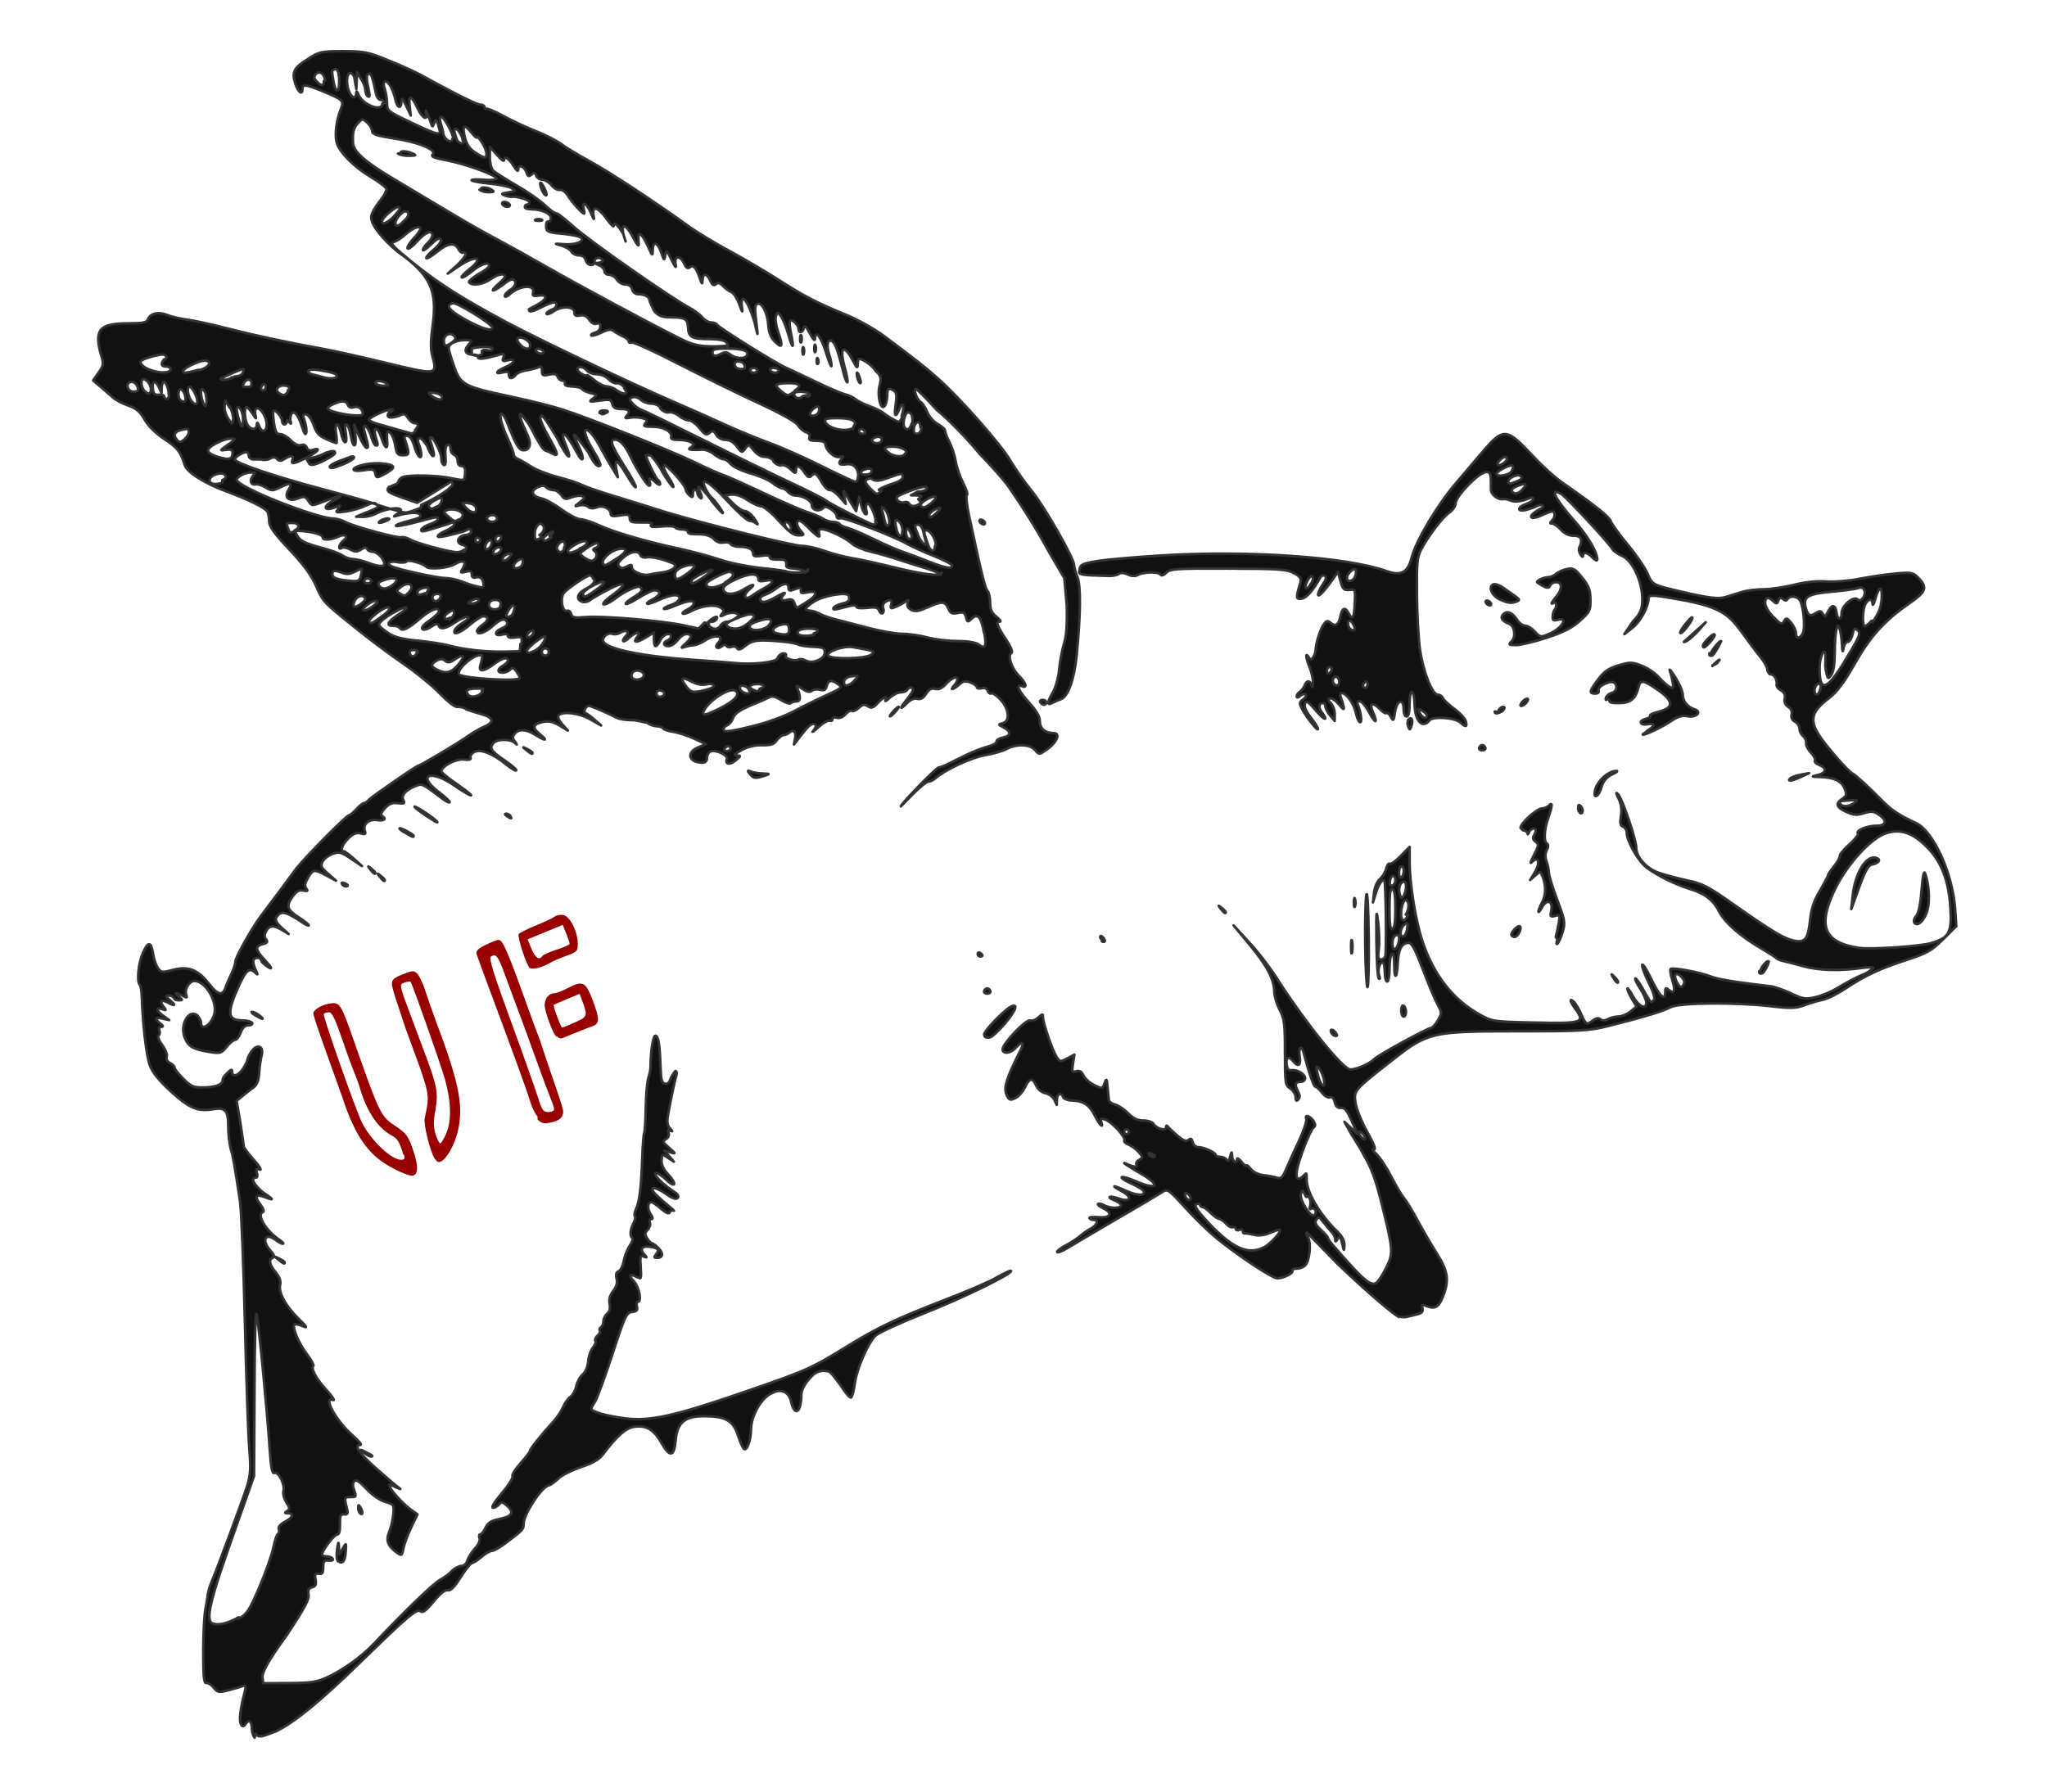 <?xml version="1.0" encoding="UTF-8" standalone="no"?>
<svg class="fly-pig" xmlns:rdf="http://www.w3.org/1999/02/22-rdf-syntax-ns#" xmlns="http://www.w3.org/2000/svg" height="696" width="795" version="1.1" xmlns:cc="http://creativecommons.org/ns#" xmlns:dc="http://purl.org/dc/elements/1.1/">
<path fill="#111111" stroke="#333333" stroke-width="1" stroke-linecap="round" stroke-linejoin="round" d="m98.9 675c-0.607-0.621-1.1-2.31-1.1-3.76 0-2.62-1.2-3.5-2.3-1.69-1.16 1.91-2.3 0.853-2.29-2.12 0.006-1.68 0.597-5.32 1.31-8.07 1.17-4.51 1.16-4.96-0.13-4.45-0.788 0.31-3.31 1.04-5.6 1.64-3.84 0.988-4.29 0.915-5.79-0.979-0.893-1.13-2.17-1.94-2.84-1.8-0.956 0.202-1.21-2.34-1.22-12-0.005-6.73 0.357-14.1 0.803-16.5 0.447-2.33 0.908-5.08 1.03-6.12 0.118-1.04 0.673-2.94 1.23-4.23 2.21-5.12 12.4-32.7 14-37.7 1.31-4.34 1.46-6.8 0.845-14.1-0.413-4.87-1.19-27.1-1.73-49.4-0.539-22.3-1.39-43.4-1.87-46.9-2.11-14.1-2.76-17.9-3.68-20.7-0.46-1.88-0.919-5.65-0.919-8.47 0-6.28-1.1-7.58-5.75-6.79-6.13 1.02-9.28-0.308-16.5-6.85-4.64-4.26-7.19-7.42-8.21-10.2-1.33-3.59-2.79-16.1-3.11-26.6-0.065-2.17-0.413-4.25-0.772-4.63-1.27-1.3-0.592-8.4 1.19-12.4 2.08-4.68 3.2-4.53 3.99 0.54 0.307 1.97 1.15 4.39 1.87 5.4 1.2 1.68 1.65 1.73 5.89 0.623 5.89-1.54 9.65-0.082 13.9 5.38 3.51 4.54 5.31 4.89 6.53 1.3 0.482-1.42 1.51-3.78 2.28-5.25 0.827-1.88 1.47-3.76 1.47-4.7 0-1.2 4.1-8.9 7.74-14.5 1.01-1.88 8.45-11.3 15.9-21.6 4.6-5.65 19.6-20.7 20.5-20.7 0.393 0 1.67-1.05 2.85-2.35 1.17-1.3 2.51-2.35 2.98-2.35 0.468 0 1.39-0.662 2.04-1.47 0.919-0.941 18.4-13.2 19.3-13.2 0.686 0 15.3-8.71 19.2-11.5 1.85-1.29 4.63-2.89 6.2-3.56 3.96-1.68 3.56-3.54-1.06-4.8-2.15-0.59-4.85-1.46-6.02-1.92-0.919-0.941-2.76-0.941-3.68-0.941-0.878 0-3.86-2.36-6.62-5.25-2.77-2.89-8.95-7.98-13.8-11.3-4.8-3.33-11.4-8.18-14.7-10.8-17-13.5-16.6-13.1-19.4-19.4-1.94-4.43-4.81-8.37-10.5-14.4-6.03-6.42-7.82-8.93-7.83-11-0.008-1.47-0.318-3.13-0.689-3.72-1-1.55-7.44-4.71-16.3-7.98-8.17-3.03-15-7.35-15.8-10.1-1.65-5.26-2.72-6.65-7.74-9.97-3.53-2.33-6.36-5.11-7.84-7.69-1.78-3.11-3.23-4.36-6.31-5.43-2.21-0.769-4.77-2.08-5.7-2.91-0.928-0.828-3.11-2.71-4.84-4.18l-3.14-2.67 2.14-3.08c2.1-3.01 2.1-3.17 0.661-7.81-2.36-9.41 0.184-11.3 11.5-11.3 4.99 0 6.52-0.327 6.96-1.49 0.879-2.34 4.1-3.14 7.29-1.81 1.56 0.658 5.08 1.49 7.81 1.85s9.74 1.87 15.5 3.37c10.7 2.74 23.3 5.44 37.7 8.06 4.3 0.783 14.7 3.09 23.1 5.13 21.1 5.13 21.1 5.12 19.1-2.4-0.76-2.8-0.726-5.82 0.133-12 1.84-13.6-0.919-19.6-13.8-28.7-5.51-4.61-10.1-9.97-10.1-13.3 0-1.13 1.42-3.79 3.17-5.94 1.75-2.14 2.97-4.43 2.72-5.09-0.247-0.66-3.1-2.79-6.33-4.72-6.48-3.88-12-9.6-13-13.3-0.746-3.05-0.06-8.59 1.55-12.6 1.47-3.62 1.23-3.87-7.44-7.42-6.07-2.45-7.35-2.63-7.35-0.753 0 2.63-1.65 1.41-2.76-1.88-1.47-4.61-0.643-6.25 4.87-9.69 4.32-2.84 5.24-3.01 13.5-3.01 8.27 0 10.1 0.278 18.4 3.84 5.51 2.11 11.9 5.21 14.7 6.89 13.8 7.53 19.3 9.97 20.2 9.97 0.919 0 1.84 0.47 1.84 1.13 0 0.604 0.25 0.842 0.555 0.53s3.3 0.932 6.66 2.77c3.36 1.83 9.14 4.54 12.9 6 3.7 1.47 8.05 3.7 9.65 4.95 1.61 1.25 6.56 4.24 11 6.65 7.38 3.99 24.8 15.4 38.8 25.5 3.03 2.19 10.1 6.44 15.6 9.41 5.56 3 13.8 7.87 18.4 10.8 10.1 6.51 15.8 9.5 26.7 13.9 4.58 1.89 11.1 5.54 14.6 8.12 13.5 10.1 15.7 11.8 21.1 16.6 8.8 7.8 24.5 25.6 28.3 32.1 1.89 3.23 5.57 8.42 8.16 11.6 4.85 5.85 16.4 26.1 16.5 28.8 0.013 0.842 0.588 2.96 1.28 4.7 1.37 3.46 1.28 14.3-0.269 30.2-0.928 9.6-3.42 16.5-6.31 17.3-0.862 0.271-2.29 0.889-3.17 1.37-2.15 1.18-2.07-0.12 0.291-4.21 1.05-1.83 2.11-5.73 2.38-8.76 0.264-3 1.1-7.48 1.86-9.97 0.983-3.2 1.29-7.53 1.07-15.1l-0.919-10.4-5.51-9.41c-5.09-9.28-9.65-16.7-16.2-26.2-1.53-2.23-6.61-7.99-11.3-12.8-4.6-5.65-11.9-13.2-16.5-16.9-4.04-4.48-7.69-8.14-8.11-8.15-1.14-0.005 0.352 4.12 1.8 4.99 0.697 0.417 1.85 2.19 2.56 3.93 0.726 1.78 2.55 3.84 4.13 4.68 1.55 0.824 2.83 2.02 2.83 2.66 0 0.642 0.774 2.64 1.72 4.45 0.945 1.81 2.03 5.15 2.41 7.43 0.377 2.29 1.69 6.09 2.91 8.45 1.23 2.36 1.87 4.42 1.41 4.58-0.453 0.154-0.077 3.76 0.836 8.02 4.88 22.8 6.23 28.2 7.16 29.2 0.56 0.573 1.02 2.63 1.02 4.55 0 2.67 0.579 3.97 2.42 5.46 1.33 1.07 1.95 1.95 1.38 1.95-1.7 0-1.23 1.41 2.21 6.64 2.12 3.23 2.9 5.18 2.24 5.6-1.59 1.01 0.008 5.78 2.93 8.77 2.81 2.88 3.43 4.93 1.22 4.06-2.62-1.03-1.38 1.86 2.76 6.41 2.88 3.16 4.14 5.35 4.14 7.21 0 2.82 2.1 4.61 5.42 4.61 2.73 0 1.2 3.65-2.66 6.34-3.01 2.11-3.02 2.11-4.61 0.235-1.96-2.31-7.19-2.49-11.1-0.399-1.53 0.812-5.28 1.89-8.34 2.39-5.15 0.848-15.7 5.76-19.2 8.93-0.798 0.725-2.02 1.32-2.73 1.32-0.702 0-3.46 2.21-6.13 4.91l-4.6 4.7c0-0.941 13.8-15.1 14.7-15.1 0.487 0 2.06-0.579 3.48-1.29 1.43-0.708 4.64-2.3 7.14-3.53s6.22-2.68 8.27-3.21c2.05-0.534 3.65-1.44 3.54-2-0.107-0.57 1.07-1.3 2.61-1.61 3.16-0.646 3.15-2.36-0.007-3.99-2.01-1.04-2.01-1.06-0.157-1.56 2.92-0.783 2.49-5.47-0.844-9.12-1.5-1.65-3.12-2.76-3.58-2.46-0.467 0.295-1.1-0.144-1.42-0.979-0.359-0.96-1.24-1.34-2.39-1.03-1 0.269-1.83 0.095-1.83-0.387s-1.09-1.3-2.43-1.82c-1.81-0.705-2.8-0.615-3.91 0.351-2.77 2.42-4.37 3.01-2.63 0.96 3.27-3.83 0.439-4.53-3.03-0.744-1.53 1.67-2.81 2.24-4.19 1.89-1.45-0.374-2.41 0.145-3.55 1.92-1.1 1.71-2.1 2.29-3.42 1.94-1.2-0.323-2.64 0.293-4.06 1.75-2.89 2.95-2.82 1.95 0.101-1.6 1.27-1.53 2.3-3.19 2.3-3.66 0-1.16-1.58-1.11-2.3 0.072-0.312 0.518-1.44 0.941-2.52 0.941s-2.98 0.95-4.23 2.12-1.98 1.59-1.62 0.941c1.13-2.01-0.861-1.29-3.07 1.12-1.73 1.89-2.4 2.1-3.79 1.21-1.34-0.857-2.05-0.731-3.51 0.622-1.01 0.933-2.21 1.46-2.68 1.16-0.47-0.297-1.6 0.302-2.51 1.34-1.02 1.16-2.3 1.67-3.34 1.33-0.965-0.314-1.68-0.086-1.68 0.535 0 0.596-0.516 0.887-1.15 0.649-0.632-0.238-2.59 0.889-4.37 2.5-1.76 1.62-2.7 2.32-2.07 1.58 1.41-1.67 1.48-2.87 0.164-2.87-1.1 0-2.19 1.04-5.37 5.18l-2.17 2.82 0.457-2.59c0.437-2.47-0.837-3.51-2.38-1.93-0.352 0.36-1.29 0.753-2.09 0.872-0.797 0.12-2.03 1.07-2.75 2.12-1.01 1.48-2.26 1.87-5.65 1.81-2.84-0.059-5.62 0.613-8.01 1.94-2.56 1.42-3.12 2.03-1.84 2.06 1.71 0.029 1.69 0.149-0.339 1.87-2.25 1.92-4.27 1.63-3.47-0.504 0.554-1.48-4.27-3.75-6.3-2.95-0.767 0.301-1.4 1.41-1.4 2.46 0 1.26-0.604 1.91-1.76 1.91-5.36 0-6.47-3.94-1.68-5.96l2.99-1.26-4.6-2.13c-2.53-1.17-6.16-2.35-8.06-2.63-1.91-0.279-3.69-0.875-3.96-1.33-0.27-0.448-1.4-0.827-2.51-0.844-1.11-0.017-2.81-0.651-3.8-1.41-0.919 0-3.68-0.941-5.51-0.941-2.44 0-5.15-0.393-6.03-0.873-3.68-1.88-10.1-4.7-11-4.7-0.544 0-1.23 0.635-1.52 1.41-0.291 0.776-0.232 1.41 0.131 1.41 0.363 0.003 1.9 1.09 3.42 2.41l2.76 2.41-4.22-2.41c-4.38-2.5-11.2-3.28-12.4-1.4-0.335 0.556 0.364 2.08 1.55 3.39l2.16 2.38-3.3-1.99c-2.38-1.43-4.12-1.82-6.22-1.38-4.11 0.842-4.52 2.2-1.42 4.74 3.28 2.69 2.4 2.86-1.66 0.323-3.58-2.24-6.5-2.41-8.06-0.474-0.915 1.13-0.902 1.74 0.073 3.06 1.04 1.4 1.02 1.47-0.071 0.47-1.64-1.5-6.64-1.52-8.09-0.047-1.95 1.99-1.21 3.24 4.03 6.8 2.83 1.92 4.93 3.72 4.66 3.99-0.267 0.273-2.07-0.797-3.99-2.38-5.11-4.19-10-6.08-12.3-4.79-1.04 0.569-1.7 1.54-1.46 2.17 0.296 0.79-0.51 1.03-2.64 0.772-3.04-0.363-8.68 2.61-8.68 4.57 0 0.471 2.78 2.78 6.19 5.11 3.41 2.34 5.78 4.25 5.28 4.25-0.5-0.001-3.35-1.69-6.31-3.76-9.37-6.53-15-4.23-6.1 2.52 2.52 1.92 4.38 3.68 4.16 3.91-0.223 0.229-1.35-0.291-2.5-1.16-8.39-6.29-8.11-6.15-10.7-5.16-3.88 1.51-5.75 3.64-4.81 5.45 0.698 1.34 0.386 1.52-2.1 1.21-2.2-0.262-3.45 0.23-5.05 1.98-1.36 1.49-1.78 2.56-1.15 2.95 1.93 1.22 0.947 2.06-1.92 1.64-3.23-0.486-5.65 1.73-4.69 4.3 0.437 1.17 0.095 1.35-1.65 0.881-1.64-0.438-2.87 0.056-4.75 1.91-2.41 2.36-3.36 4.94-1.86 5 0.379 0.014 2.13 1.32 3.91 2.9l3.22 2.88-4.27-2.88c-3.8-2.56-4.6-2.77-7.14-1.86-1.57 0.563-3.33 1.91-3.9 2.99-0.891 1.7-0.611 2.33 2.09 4.7l3.12 2.72-3.67-1.97c-4.77-2.57-5.28-2.5-7.24 0.899-1.22 2.12-1.4 3.19-0.65 4.1 0.793 0.979 0.545 1.15-1.18 0.811-1.65-0.325-2.67 0.282-4.23 2.51-2.52 3.62-2.08 4.95 2.67 8.03 2.05 1.33 3.72 2.66 3.72 2.97 0 0.311-1.14-0.199-2.53-1.14-5.4-3.64-7.56-4.4-9-3.19-1.94 1.66-1.67 2.9 1.19 5.45l2.53 2.25-2.49-1.51c-3.34-2.02-5.05-1.9-6.27 0.432-0.736 1.41-0.739 2.29-0.008 3.18 0.779 0.96 0.482 1.37-1.31 1.84-3.16 0.813-2.92 2.19 1.12 6.52 2.1 2.24 2.69 3.29 1.53 2.68-1.06-0.552-2.44-1.67-3.1-2.47-0.092-1.88-3.22-1.88-3.22 0 0 0.81 0.464 2.4 1.03 3.53 0.85 1.69 0.818 1.84-0.184 0.879-2.26-2.19-3.6-1.2-6.28 4.7-5.03 11.1-4.73 13.8 1.47 13.8 1.62 0.008 3.19 0.438 3.5 0.96 0.312 0.518-0.32 0.941-1.41 0.941-1.35 0-2.3 0.894-3.01 2.82-0.573 1.55-1.53 2.82-2.13 2.82-0.603 0-2.1 1.21-3.32 2.71-2.11 2.57-2.46 2.67-6.91 1.95-6.11-0.988-7.99-2.1-9.37-5.51-2.04-5.03 1.64-11.4 4.94-8.62 0.735 0.941 1.38 1.88 1.38 2.82 0 3.3 3.82 1.03 5.08-3.03 1.56-4.7-3.12-13.2-7.63-13.2-1.99 0-3.97 3.23-3.22 5.25 0.496 1.33 0.296 1.4-1.33 0.508-2.73-1.5-3.63-1.3-1.53 0.331 1.56 1.2 1.59 1.38 0.23 1.41-0.827 0-1.84 0-2.11-0.941-0.312-0.518-1.27-0.927-2.12-0.91-1.26 0.025-1.14 0.382 0.616 1.88 2.39 2.03 1.96 2.42-0.928 0.834-2.39-1.31-3.24-0.428-1.6 1.64 1.12 1.41 1.09 1.53-0.239 1.03-2.67-1.02-2.72 0.493-0.097 2.36l2.54 1.81-2.53-0.574c-2.89-0.658-3.25 0.1-0.919 1.92 1.13 0.881 1.24 1.26 0.361 1.28-0.714 0.017-1.03 0.62-0.73 1.41 0.285 0.759 0.12 1.64-0.365 1.94-0.489 0.31 0.152 1.95 1.43 3.67 1.31 1.76 2.08 3.75 1.77 4.57-0.341 0.91 0.17 1.85 1.35 2.5 1.05 0.573 1.8 1.35 1.69 1.72-0.115 0.373 1.35 2.27 3.25 4.21 2.99 3.04 4.04 3.53 7.63 3.53 4.41 0 7.81-0.941 7.81-2.82 0-0.941 0.827-1.88 1.84-2.82 1.43-1.47 1.84-1.57 1.84-0.47 0 2.29 2.41 1.62 4.23-1.18 0.928-1.42 1.69-3.01 1.72-3.53 0.019-0.518 0.732-1.95 1.58-3.18 2.17-3.13 4.89-2.06 3.93 1.54-0.378 1.42-0.814 4.49-0.974 6.81-0.203 3.01-0.845 4.64-2.22 5.65-1.07 0.776-2.97 2.26-4.23 3.29l-2.29 1.88 1.42 8.36c0.735 4.7 1.38 9.41 1.38 9.41 0 0.461 1.76 2.81 3.91 5.22 2.22 2.49 3.19 4.11 2.23 3.75-1.35-0.513-1.56-0.278-1.08 1.24 0.368 0.941 0.184 1.88-0.368 1.88-2.3 0-0.735 2.82 2.67 5.65 4.38 2.97 4.58 3.37 0.956 1.97-3.65-1.41-4.35-0.385-1.91 2.79 1.17 1.52 1.6 2.76 1.02 2.95-2.62 0.892 1.07 7.22 6.26 10.7 1.32 0.902 1.99 1.63 1.49 1.62-0.505-0.013-1.72-0.646-2.7-1.4-4.15-3.22-5.81-0.015-2.12 4.09 1.43 1.6 1.72 2.44 0.919 2.73-1.76 0.646-1.38 2.66 1.1 5.68 1.53 1.85 2.08 3.42 1.72 4.83-0.745 2.92 2.15 8.26 7.06 13.1 3.46 3.36 3.72 3.84 1.61 2.92-1.39-0.607-2.78-0.852-3.08-0.544-0.993 1.02 1.52 7.06 4.7 11.3 1.72 2.31 2.9 4.42 2.63 4.7-1.07 1.09 0.993 4.94 4.99 9.32 2.3 2.51 3.48 4.3 2.65 3.97-4.15-1.63 1.17 8.14 7.43 13.6 2.41 2.11 3.85 3.84 3.23 3.84-2.74 0.015-0.654 3.16 6.05 9.13 3.96 3.52 7.99 6.94 8.96 7.59 0.974 0.654 0.393 0.523-1.29-0.293-2.93-1.42-3.01-1.41-2.11 0.307 1.14 2.17 5.51 6.73 8.4 8.74l2.11 1.48-2.44 5.11c-1.34 2.81-2.69 6.47-3.01 8.15-0.539 2.8-0.723 2.94-2.4 1.73-3.73-2.67-4.51-4.74-3.1-8.21 0.705-1.73 1.42-4.83 1.59-6.89 0.301-3.61 0.196-3.76-3.19-4.74-2.09-0.599-5.02-2.63-7.24-5.02-2.67-2.88-4.02-3.74-4.73-3.01-0.697 0.713-0.707 1.79-0.032 3.61 0.893 2.42 0.797 2.6-1.42 2.58-2.44-0.025-2.48 0.133-1.44 4.38 0.497 2.03 0.301 2.46-1.08 2.33-1.41-0.12-1.67 0.526-1.61 3.86 0.053 2.7-0.31 4-1.11 4-1.14 0-5.85 6.24-5.85 7.74 0 0.397 0.802 0.723 1.78 0.723 0.981 0 2.04 0.423 2.35 0.939 0.327 0.542-0.33 0.84-1.55 0.706-1.79-0.198-2.12 0.2-2.12 2.59 0 2.24-0.355 2.76-1.73 2.52-1.42-0.251-1.65 0.138-1.26 2.23 0.368 1.97 0.068 2.64-1.34 3.02-1.37 0.366-1.71 1.06-1.38 2.84 0.341 1.83-1.6 5.43-8.68 16.1-6.89 9.41-9.37 14.1-9.19 16l0.259 2.35 10.1-0.063c8.33-0.052 10.8-0.424 14.5-2.12 6.66-3.08 13.7-8.16 18.7-13.5 11.8-12.5 22.8-23.1 25.4-24.5 1.62-0.852 3.73-2.44 4.69-3.53 0.919-0.941 2.76-1.88 3.68-1.88 0.899 0 1.91-0.95 2.26-2.12 0.344-1.17 1.66-3.26 2.94-4.65 1.37-1.5 2.09-3.13 1.76-4-0.302-0.807-0.172-1.47 0.29-1.47s1.38-1.15 2.04-2.56c0.896-1.91 2.17-2.76 5.03-3.33 5.24-1.06 6.26-2.55 3.49-5.08-1.85-1.68-2.37-1.8-3.26-0.694-0.584 0.722-1.66 1.31-2.39 1.31-0.776 0 0.647-2.32 3.42-5.59 2.61-3.08 4.48-6.03 4.16-6.57-0.323-0.536 1.08-2.83 3.12-5.1s3.71-4.45 3.71-4.85c0-0.756 4.57-6.48 9.02-11.3 1.43-1.55 3.12-4.07 3.76-5.61 0.632-1.53 1.91-3.33 2.85-4 0.937-0.67 1.99-2.57 2.34-4.22 0.354-1.65 1.47-3.68 2.48-4.53 1.1-0.917 1.97-2.95 2.15-5.12 0.174-1.98 0.993-4.37 1.82-5.3 0.826-0.934 1.26-2.1 0.965-2.6-0.297-0.491 0.072-1.41 0.819-2.05 0.747-0.635 1.15-1.5 0.894-1.92-0.255-0.423-0.044-1.04 0.47-1.36 0.514-0.325 0.937-1.36 0.937-2.31 0-0.941 0.656-2.27 1.46-2.95 0.965-0.819 1.29-2.11 0.956-3.8-0.342-1.75 0.098-3.34 1.39-5.02 1.3-1.69 1.71-3.19 1.31-4.8-0.396-1.62-0.148-2.51 0.802-2.88 0.757-0.297 1.65-2.09 1.99-3.98 0.336-1.89 1.39-4.57 2.34-5.96 0.947-1.38 1.38-2.75 0.947-3.02-1.03-0.653-0.778-3.37 0.546-5.86 0.583-1.1 0.799-2.26 0.478-2.59-0.32-0.327-0.122-1.54 0.439-2.71 1.33-2.76 2.03-8.47 2.42-19.7 0.173-4.99 0.516-9.41 0.762-9.88 0.246-0.443 0.52-4.95 0.608-9.97 0.088-5.06 0.562-10.3 1.06-11.6 0.492-1.33 0.862-3.54 0.824-4.91 0-4.7 0.919-11.3 1.84-11.3 1.13 0 1.7 3.27 1.96 11.3 0.191 5.8 0.513 7.1 1.81 7.36 1.06 0.206 1.77-0.493 2.17-2.11 0.919-1.88 1.84-2.82 1.84-2.82 0.484 0 0.652 0.742 0.373 1.65-0.59 1.91-2.17 9.32-3.19 15.1-0.551 3.06-0.382 4.32 0.743 5.54 1.04 1.13 1.08 1.37 0.151 0.832-0.965-0.559-1.16-0.354-0.728 0.784 0.351 0.937-0.038 1.92-0.993 2.51-1.41 0.869-1.29 1.21 1.19 3.4 2.67 2.34 2.68 2.41 0.46 1.75l-2.3-0.673 1.84 2.15 1.84 2.15-2.3-1.52c-2.24-1.48-2.3-1.45-2.45 1.04-0.108 1.71 0.772 3.54 2.69 5.59 3.48 3.72 2.61 5.35-0.983 1.83-1.42-1.38-3.13-2.52-3.82-2.52-1.67 0 2.21 4.22 6.24 6.77 2.11 1.34 2.78 2.25 2.11 2.92-0.656 0.672-2.09 0.167-4.61-1.63-4.48-3.18-7.07-2.85-3.69 0.482 1.28 1.25 3.54 3.26 5.03 4.44 1.49 1.19 2.23 1.93 1.65 1.64-0.589-0.286-1.24 0.005-1.45 0.646-0.254 0.778-1.38 0.311-3.36-1.4-1.65-1.41-3.33-2.57-3.74-2.57-1.49 0-1.7 2.64-0.366 4.6 0.918 1.35 1.01 1.99 0.292 1.99-0.588 0-0.836 0.623-0.55 1.38 0.285 0.761-0.097 2.01-0.851 2.79-1.13 1.16-1.17 1.73-0.199 3.32 0.643 1.05 1.48 1.92 1.87 1.92 0.384 0 1.54 0.862 2.57 1.92 1.99 2.04 1.7 3.73-0.66 3.73-1.19 0-1.23-0.253-0.274-1.43 1.45-1.8 0.811-2.47-2.74-2.9-2.98-0.356-3.72 1.12-1.65 3.27 0.919 0.95 0.839 1.06-0.412 0.577-1.37-0.534-1.52-0.008-1.2 4.31 0.268 3.69 0.095 4.65-0.691 3.85-0.919 0-1.84-0.941-2.76-0.941-0.983 0-0.764 0.645 0.791 2.34 2.07 2.26 3.16 8.01 1.52 8.01-0.438-0-0.586 0.823-0.329 1.83 0.363 1.42-0.064 1.89-1.9 2.12-2.21 0.267-2.75 1.44-7.69 16.6-2.93 8.96-5.96 17.2-6.72 18.3-0.768 1.12-1.4 2.33-1.4 2.68 0 1.13 5.77 2.77 13 3.72 9.74 1.26 19.3-0.849 46.9-10.4 23.9-8.25 25.2-8.81 39.5-17.6 12.2-7.51 19.1-10.7 38.1-18.1 8.22-3.14 17.3-7.03 20-8.64 2.82-1.61 5.29-2.77 5.49-2.57 0.947 0.969-18.3 10.4-33.5 16.4-9.37 3.72-18 7.67-19.1 8.78-3 2.95-7.32 12.9-8.07 18.6-0.363 2.72-1.01 5.17-1.45 5.44-0.433 0.274-2.25-1.84-4.03-4.7-3.68-4.7-3.68-5.65-6.43-5.65-2.44 0-3.77 0.741-5.98 3.32-1.67 1.96-2.86 4.38-2.87 5.88-0.034 6.99-2.56 8.79-3.95 2.8-0.891-3.86-3.91-5.26-7.32-3.41-4.6 1.88-8.27 9.41-8.27 14.1 0 4.02-1.53 8.4-2.68 7.67-0.468-0.296-1.55-2.69-2.4-5.33-1.87-5.77-4.82-7.42-13.2-7.42-7.54 0-10.4 2.44-11 9.5-0.623 6.35-2.25 6.6-5.55 0.819-2.9-5.09-5.73-6.8-10.3-6.25-3.42 0.414-6.75 3.33-12.4 10.8-1.44 1.92-3.94 3.37-8.23 4.79-3.38 1.12-7.34 3.06-8.79 4.31-1.84 1.88-3.68 2.82-3.68 2.82-2.76 0-10.1 11.3-10.1 15.1 0 2.04-0.226 2.29-6.61 7.14-2.37 1.81-4.93 3.28-5.67 3.28-0.75 0-2.59 1.05-4.09 2.35s-3.14 2.35-3.65 2.35c-0.504 0-2.48 2.48-4.4 5.51-2.45 3.89-3.94 5.39-5.04 5.1-1.02-0.273-2.9 1.22-5.49 4.37-2.9 3.53-4.24 4.53-5.08 3.81-1.4-1.19-4.81 1.7-23.7 20.1-15.1 14.7-25.2 23-32.4 26.5-5.05 1.88-6.52 2.82-8.09 0.941zm-6.19-46.2c3.23-1.83 4.12-3.17 8-12.2 2.4-5.62 4.82-12.5 5.39-15.2 0.565-2.79 1.4-5.3 1.85-5.58 0.449-0.284 0.595-1.11 0.323-1.83-0.306-0.816 0.584-1.89 2.33-2.81 3.12-1.65 3.73-3.32 1.22-3.35-1.3-0.012-1.37-0.172-0.302-0.861 1.11-0.718 1.06-1.23-0.312-3.38-0.89-1.39-1.4-3.4-1.12-4.46 0.636-2.49-1.91-7.58-3.48-6.97-0.907 0.357-1.34-1.73-1.81-8.63-1.09-16.1-4.31-49.4-5.1-52.9-0.462-1.99-0.804 9.88-0.86 29.8l-0.184 32.9-6.98 19.8c-10.4 29.2-12.2 36.7-8.82 37.6 2.38 0.662 5.74-0.191 9.83-2.49zm191-338c0-0.518-0.389-0.941-0.865-0.941s-1.12 0.423-1.43 0.941c-0.312 0.518 0.077 0.941 0.865 0.941s1.43-0.423 1.43-0.941zm10.9-9.35c4.25-1.09 10.5-3.43 13.8-5.21 3.34-1.78 8.95-4.55 12.5-6.16 6.01-2.74 6.31-3.02 4.65-4.27-2.5-1.88-3.89-1.67-4.48 0.662-0.393 1.54-0.993 1.88-2.58 1.45-1.14-0.306-2.58-0.121-3.21 0.409-0.8 0.679-1.88 0.459-3.68-0.742-2.5-1.67-2.53-1.67-1.8 0.172 1.26 3.15 1.08 4.7-0.541 4.71-0.849 0.007-1.85 0.319-2.21 0.694-0.366 0.375-2.02-0.179-3.69-1.23-2.17-1.37-3.49-1.67-4.69-1.04-0.914 0.481-2.69 1.29-3.96 1.8-7.12 2.85-9.28 4.21-10 6.22-0.455 1.22-1.48 2.48-2.28 2.79-0.797 0.313-1.45 1.05-1.45 1.65 0 1.28 2.88 0.879 13.7-1.9zm-14.7-6.46c5.55-2.81 7.74-5.37 5.71-6.67-2.2-1.4-10 3.51-12.2 7.67-1.22 2.31 0.462 2.06 6.49-0.997zm-92.8-6.59c0.919-0.941 0.919-0.941-1.84-0.941-3.69 0-4.77 0.76-3.44 2.4 1.1 1.36 4.03 0.785 5.55-1.09zm70.9 1.05c0.099-0.51-0.542-1.07-1.42-1.24-1-0.199-1.61 0.263-1.61 1.23 0 1.64 2.72 1.65 3.03 0.013zm17.5-1.88c2.78-0.804 1.8-2.41-1.08-1.76-1.7 0.382-3.71 0.062-5.47-0.867-4.17-2.21-4.99-1.79-2.7 1.38 2.1 2.91 3.04 3.04 9.28 1.25zm15.4 0.575c0-1.13-2.59-2.33-3.35-1.56-0.919 0.941 0.919 2.82 2.76 2.82 0 0 0.919 0 0.919-0.941zm4.06-0.542c2.76-0.941 1.84-1.88-0.919-1.88-2.78 0-3.74 1.32-1.61 2.2 0.632 0.261 1.22 0.508 1.3 0.549 0.085 0.041 0.809-0.183 1.61-0.497zm36.9-3.27c1.73-1.96 1.72-1.97-1-1.65-1.72 0.2-2.85 0.933-3.04 1.97-0.42 2.27 1.91 2.08 4.04-0.319zm-130-0.941c0-0.419-0.593-1.58-1.31-2.59-1.06-1.47-1.54-1.59-2.48-0.65-1.37 1.38-4.48 1.57-4.48 0.268 0-0.5 0.827-1.36 1.84-1.92 1.01-0.554 1.84-1.41 1.84-1.92 0-1.59-2.3-0.988-5.51 1.45-3.68 2.78-5.93 3.08-5.28 0.706 1.17-4.23 1.13-4.47-0.654-4.15-3.26 0.582-8.82 6.07-7.51 7.41 1.53 1.57 23.5 2.88 23.5 1.39zm48.2-1.11c0-1.67-3.03-2.47-4.34-1.12-0.509 0.521-0.632 1.43-0.275 2.02 0.913 1.52 4.61 0.791 4.61-0.9zm-71.9-4.32c2.78-3.43 2-4.21-1.74-1.7-1.77 1.2-2.55 1.28-3.58 0.406-0.974-0.829-1.8-0.849-3.22-0.078-2.44 1.34-2.4 2.32 0.171 3.59 3.48 1.72 5.63 1.15 8.36-2.21zm124-2.72c0.437-0.798 1.42-1.45 2.18-1.45 0.763 0 1.14 0.411 0.835 0.914-0.654 1.08 3.59 2.35 4.96 1.49 0.524-0.331 1.75-0.168 2.72 0.365 2.68 1.47 7.46-0.512 7.46-3.09-0-1.78-0.564-2.05-4.62-2.22-2.55-0.11-5.11-0.504-5.7-0.877-0.588-0.373-3.16-0.872-5.72-1.11-9.65-0.905-12-0.662-14.7 1.53-1.87 1.52-2.83 1.81-3.31 1.02-0.368-0.608-1.31-0.852-2.11-0.539-0.793 0.311-1.7 0.141-2.01-0.379-0.37-0.613-1.04-0.551-1.89 0.175-1.65 1.39-2.93 0.292-1.44-1.23 2.84-2.91-1.1-3.66-5.11-0.969-1.35 0.905-3.3 1.69-4.33 1.75-1.03 0.057-2.7 0.408-3.71 0.781-1.37 0.506-1.19 0.109 0.712-1.57 1.41-1.23 2.26-2.54 1.91-2.9-1.26-1.29-3.32-0.606-5.09 1.7-0.993 1.3-2.6 2.35-3.57 2.35-2.1 0-2.35-1.45-0.392-2.22 0.758-0.298 1.38-0.979 1.38-1.52 0-1.68-2.69-1.05-3.89 0.912-1.84 3.76-2.76 3.76-2.76 0v-2.45l-3.34 2.01c-3.56 2.15-5.03 1.97-3.12-0.393 1.87-2.31-0.839-1.83-3.37 0.612-2.12 2.04-3.1 1.2-1.04-0.901 1.59-1.63 0.045-2.67-2.01-1.36-0.965 0.619-2.4 0.873-3.19 0.565-1.8-0.708-4.21 1.26-3.58 2.93 1.09 2.92 15.4 5.85 34.8 7.14 7.08 0.471 14.3 1.03 16.1 1.23 6.51 0.762 15.9-0.213 16.7-1.73zm36.1-0.867c1.89-1.42 1.87-1.43-6.98-2.98-3.69-0.647-10.6 1.72-9.56 3.32 0.891 1.48 14.5 1.2 16.5-0.336zm-176-0.941c0-0.941-0.919-0.941-1.84-0.941-1.42 0-1.83 1.11-0.791 2.17 0.734 0.752 2.17-0.098 2.17-1.29zm40.3-3.32c0.262-2.75 0.126-2.88-2.53-2.48-1.72 0.258-2.8 0.008-2.8-0.645 0-0.667-0.86-0.845-2.3-0.475-3.09 0.794-3.03-1.26 0.075-2.47 1.3-0.508 2.21-1.42 2.01-2.03-0.688-2.12-2.38-1.79-5.57 1.07-3.13 2.81-6.17 3.77-6.17 1.96 0-0.505 1.03-1.61 2.29-2.46 2.31-1.55 2.33-3.21 0.041-3.21-0.681 0-2.97 1.49-5.09 3.29-3.89 3.32-6.76 4.33-5.92 2.07 0.253-0.675 1.77-2.02 3.38-2.99 1.67-1.02 2.43-1.94 1.76-2.16-0.637-0.217-2.78 0.706-4.77 2.05-3.94 2.67-6.05 3.08-6.63 1.29-0.274-0.841-1.08-0.689-2.93 0.558-1.54 1.04-2.89 1.37-3.39 0.855-0.505-0.518 0.513-1.77 2.56-3.14 1.87-1.26 3.57-2.81 3.77-3.46 0.736-2.36-2.99-1.09-7.08 2.42-4.72 4.05-7.09 5.21-7.89 3.9-0.919-0.941-1.84-0.941-2.76-0.941-2.85 0-2.08-1.67 1.98-4.29 4.65-3 4.14-4.07-0.687-1.44-4.42 2.41-6.76 4.28-6.71 5.36 0.021 0.46 1.57 1.85 3.45 3.09 2.55 1.69 5.42 2.45 11.5 3.03 4.44 0.428 9.74 1.24 11.9 1.82 5.87 1.62 14.4 2.59 21.4 2.45l6.43-0.135 0.277-2.9zm7.84 0.33c1.03-1.41 1.62-2.83 1.3-3.15-0.647-0.662-7.12 4.39-7.12 5.55-0 1.69 4.06 0.014 5.82-2.4zm2.76 2.82c0-0.776-0.62-1.41-1.38-1.41-0.758 0-1.38 0.635-1.38 1.41 0 0.776 0.62 1.41 1.38 1.41 0.758 0 1.38-0.635 1.38-1.41zm169-7.42c-1.15-6.24-2.4-7.73-4.71-5.59-1.66 1.54-1.77 1.52-2.3-0.537-0.46-1.8-0.983-2.07-3.21-1.61-2.2 0.45-2.83 0.143-3.69-1.79-1.27-2.84-2.35-2.89-8.07-0.374-3.5 1.54-4.85 1.74-6.34 0.927-1.27-0.696-1.69-1.57-1.29-2.66 0.473-1.29 0.323-1.43-0.723-0.64-0.726 0.546-2.41 1.47-3.74 2.05-2.18 0.95-2.38 0.874-1.96-0.758 0.498-1.95-0.357-2.29-2.41-0.95-0.706 0.457-1.03 1.5-0.73 2.31 0.304 0.812 0.201 1.7-0.23 1.98-0.43 0.272-1.04-0.192-1.35-1.04-0.45-1.2-1.45-1.42-4.69-1.05-2.41 0.278-4.12 0.09-4.12-0.452 0-0.515-1.02-0.673-2.3-0.355-1.27 0.315-3.39 0.846-4.73 1.18-1.62 0.404-2.23 0.271-1.83-0.398 0.334-0.553 1.85-1.28 3.35-1.63 2.55-0.572 3.11-1.25 2.52-3.06-0.54-1.66-10.1 0.004-13.6 2.37-3.69 2.47-3.94 3.25-1.1 3.49 0.884 0.075 2.48 0.625 3.56 1.22 1.08 0.598 3.56 1.49 5.51 1.98 1.96 0.491 7.65 1.99 12.7 3.32 4.99 1.34 11.2 2.44 13.8 2.45 2.59 0.007 6.98 0.636 9.74 1.4 2.78 0.764 7.98 1.39 11.6 1.4 4.17 0.008 7.12 0.492 8.27 1.36 2.56 1.94 3.15 0.708 2.18-4.55zm-175 0c0.23-0.706-0.115-1.05-0.804-0.823-0.664 0.227-1.39 0.969-1.61 1.65-0.23 0.706 0.115 1.05 0.804 0.823 0.664-0.227 1.39-0.969 1.61-1.65zm99.3-0.941c0-2.45-0.698-2.88-3.45-2.13-2.91 0.798-3.71 2.59-1.43 3.19 3.53 0.937 4.88 0.644 4.88-1.06zm9.56 1.16c2.76-0.941 1.84-1.88-1.84-1.88-3.49 0-5.24 0.969-4.02 2.22 0.744 0.761 4.27 0.779 6.18 0.031zm-25.4-4.05c2.5-2.18 2.78-2.77 1.54-3.26-0.919-0.941-10.1 2.82-10.1 3.76 0 0.41 0.516 0.96 1.15 1.22 2.56 1.06 4.98 0.41 7.87-2.12zm7.9 0.95c1.99-2.25 0.732-3.11-2.98-2.02-3.79 1.11-4.9 1.87-4.25 2.94 0.928 1.53 5.59 0.941 7.23-0.913zm-23.9-0.941c2.06-2.27 4.75-3.33 3.59-1.41-0.312 0.518-1.19 0.941-1.97 0.941-1.92 0-1.04 2.27 1.04 2.68 0.919 0.183 2.04-0.346 2.5-1.18 0.453-0.83 1.55-1.51 2.44-1.51s2.42-0.605 3.4-1.35c1.7-1.28 1.71-1.37 0.117-2-0.917-0.364-2.75-0.159-4.06 0.455-2.09 0.969-2.24 0.935-1.26-0.281 0.928-1.15 0.774-1.59-0.861-2.49-2.27-1.24-7.26-0.545-11.3 1.58-1.45 0.77-2.87 1.18-3.13 0.896-0.271-0.278 0.595-1.02 1.92-1.63 1.33-0.62 2.42-1.7 2.42-2.41 0-1.42-2.76-0.969-8.14 1.32-1.7 0.722-3.27 1.12-3.51 0.881-0.232-0.237 1.06-0.931 2.86-1.54 3.65-1.23 4.47-3.79 1.21-3.76-1.14 0.011-3.89 0.866-6.11 1.9-4.67 2.17-6.27 1.79-1.99-0.479 2.88-1.52 3.06-3.32 0.333-3.32-0.799 0-3.51 1.3-6.02 2.88s-4.78 2.66-5.05 2.39c-0.261-0.267 1.02-1.39 2.86-2.5 3.29-1.99 3.88-2.83 2.76-3.99-0.821-0.84-6.21 1.63-9.93 4.55-1.76 1.36-3.69 2.31-4.32 2.11-0.621-0.213 0.812-1.75 3.19-3.43 4.7-3.3 5.77-5.35 2.05-3.91-2.61 1.02-8.53 4.23-10.7 5.82-0.816 0.595-2.16 0.815-2.99 0.49-2.51-0.988-1.69-3.42 1.71-5.07 1.93-0.941 3.22-2.25 3.22-3.27-0.919-0.941-0.919-1.88-1.84-1.88-1.16 0-8.77 5.15-10.1 6.86-1.55 1.94-0.551 7.61 1.22 6.92 0.661-0.26 1.4 0.279 1.63 1.2 0.365 1.43 1.2 1.6 5.81 1.21 6.27-0.533 29.6 1.43 37.6 3.17 3.03 0.658 5.67 1.23 5.87 1.27 0.195 0.041 1.31-0.988 2.48-2.28zm-126-2.82c4.45-3.31 2.93-4.72-1.63-1.52-2.29 1.61-3.91 3.33-3.61 3.82 0.578 0.96 1.27 0.656 5.24-2.31zm25.9 1.67c0.919-0.941 1.84-1.88 1.84-2.82 0-1.05-0.399-1.13-1.84-0.337-1.01 0.554-1.84 1.41-1.84 1.92 0 1.06 0.27 1.1 2.22 0.337zm24.8-2.79c1.38-3.68-0.346-3.94-2.22-0.342-0.74 1.41-0.659 1.83 0.357 1.83 0.722 0 1.56-0.67 1.87-1.49zm-54.2-2.82c1.73-1.38 1.93-1.84 0.791-1.86-0.829-0.011-2.48 0.812-3.68 1.83-2.93 2.5-0.237 2.53 2.89 0.031zm49 0.563c0.919-1.88 0-2.82-1.84-2.82-1.88 0-3.02 1.46-2.2 2.82 0.844 1.39 3.87 1.14 4.43-0.378zm-52.3-3.49c-0.861-1.43-3.04-0.925-4.01 0.92-0.505 0.969-0.679 2-0.387 2.31 0.797 0.816 4.98-2.25 4.39-3.23zm172 1.18c3.9-2.48 3.71-4.31-0.342-3.4-1.99 0.447-2.63 0.276-2.44-0.65 0.267-1.31-0.464-1.37-3.19-0.285-1.12 0.448-1.61 0.185-1.61-0.871 0-2.01-2-1.91-4.71 0.24-1.2 0.96-3.12 2.05-4.25 2.42-1.14 0.365-2.07 1.04-2.07 1.49 0 1.99 2.12 1.79 6.19-0.586 2.41-1.4 3.86-1.98 3.23-1.27-1.81 2.02-1.35 3.05 1.08 2.42 1.73-0.444 2.37-0.137 2.83 1.36 0.33 1.06 0.875 1.8 1.21 1.64 0.336-0.166 2.16-1.29 4.05-2.49zm-128 0c0.723-1.2-1.41-1.2-3.22 0-1.12 0.742-1 0.915 0.635 0.927 1.11 0.008 2.27-0.409 2.58-0.927zm-14.8-1.41c0.36-0.96-0.05-1.41-1.28-1.41-0.993 0-1.81 0.635-1.81 1.41 0 0.776 0.576 1.41 1.28 1.41s1.52-0.635 1.81-1.41zm126-3.76c3.75-1.98 3.88-3.52 0.23-2.78-1.99 0.406-2.76 0.205-2.76-0.713 0-2.32-3.45-2.26-8.69 0.176-3.54 1.64-5.08 2.87-4.9 3.89 0.421 2.27 4.08 2.33 7.7 0.152 4.03-2.44 5.18-2.47 2.37-0.065-2.73 2.32-1.75 4.5 1.08 2.39 1.09-0.814 3.33-2.18 4.96-3.05zm-65.8 0.997c4.77-3.39 4.4-4.54-0.64-2.02-2.28 1.13-4.14 2.61-4.14 3.28 0 1.76 0.837 1.53 4.78-1.26zm-72.6 0.941c2.85-2.92 0.222-4.77-3.09-2.18-1.54 1.2-1.6 1.52-0.405 2.33 1.78 1.22 2.16 1.2 3.49-0.156zm7 0.558c0-0.941 0.919-1.88 0.919-1.88 0-1.31-3.92-0.526-4.37 0.872-0.412 1.28 0.641 1.5 2.91 0.605zm-12.9-3.76c2.9-2.3 0.428-3.31-3.94-1.61-1.99 0.774-2.25 1.21-1.37 2.3 1.08 1.33 3.1 1.06 5.32-0.692zm35.1 0.338c0-2.29-1.17-3.59-2.81-3.15-1.25 0.335-1.78-0.005-1.78-1.15 0-1.27-0.511-1.5-2.32-1.03-2.12 0.547-2.22 0.44-1.19-1.27 1.66-2.72 0.125-3.57-3.06-1.69-2.73 1.61-10 2.24-11.2 0.988-1.3-1.34-7.06-2.89-7.57-2.04-0.287 0.474-1.94 0.591-3.67 0.259-3.13-0.603-4.49 0.757-1.8 1.82 3.41 1.34 17.6 4.38 20.3 4.38 1.72 0 4.69 0.61 6.59 1.36 3.06 1.2 5.63 1.95 7.83 2.3 0.379 0.06 0.689-0.279 0.689-0.755zm93.7-1.11c3.48-2.11 4.08-3.41 1.96-4.24-1.84 0-9.19 3.76-9.19 4.7 0 2.11 3.85 1.85 7.76-0.511zm-141-5.34c-0.083-0.138-1.3 0.359-2.71 1.1-1.8 0.96-3.22 1.1-4.79 0.487-3.1-1.2-3.95-1.09-3.95 0.523 0 1.46 1.99 2.16 7.35 2.59 2.78 0.219 3.29-0.071 3.73-2.1 0.285-1.3 0.449-2.47 0.367-2.61zm3.68 4.7c0-0.518-0.62-0.941-1.38-0.941-0.758 0-1.38 0.423-1.38 0.941s0.62 0.941 1.38 0.941c0.758 0 1.38-0.423 1.38-0.941zm129-1.45c1.88-1.31 3.43-2.57 3.43-2.79 0-0.868-7.73 3.02-8.06 4.07-0.562 1.72 0.895 1.33 4.63-1.28zm-3.56-4.35c-0.625-1.04-5.05 0.025-6.7 1.6-0.701 0.672-1.03 1.87-0.729 2.68 0.461 1.23 1.11 1.07 4.23-1.02 2.02-1.36 3.46-2.83 3.2-3.27zm-12.4 2.5c1.72-0.186 3.72-0.96 4.46-1.71 1.18-1.2 0.751-1.57-3.41-2.99-2.61-0.888-5.73-1.42-6.94-1.19-1.31 0.257-2.38-0.08-2.67-0.844-0.741-1.98-3.85-1.51-6.69 1.02-1.94 1.72-2.32 2.56-1.53 3.38 0.785 0.818 1.53 0.825 2.99 0.032 1.55-0.853 1.94-0.793 1.94 0.305 0 1.68 4.39 3.47 6.89 2.81 1.01-0.265 3.24-0.635 4.95-0.821zm108 0.941c0-0.491-2.38-1.59-5.28-2.45-2.9-0.855-7.77-2.39-10.8-3.41s-7.94-2.43-10.9-3.13c-2.96-0.703-6.27-2.11-7.35-3.11-1.84-1.88-9.19-5.65-11.9-5.65-0.928 0-1.21 0.622-0.879 1.92 0.392 1.53-0.228 1.25-3.12-1.41-1.84-1.88-3.68-3.76-4.6-3.76-1.4 0-1.09 2 0.605 3.92 1.43 1.63 1.39 1.72-0.965 1.72-1.87 0-3.78-1.42-7.59-5.65-2.81-3.11-5.89-5.65-6.86-5.65-0.965 0-3.36-1.09-5.33-2.42-2.24-1.52-4.53-2.31-6.12-2.12l-2.55 0.306 3 3.06c1.65 1.68 3.77 3.06 4.71 3.06 0.937 0 2.63 1.37 3.75 3.06 1.13 1.68 1.49 2.53 0.798 1.88-0.688-0.647-1.94-1.18-2.78-1.18-0.844 0-4.64-3.39-8.45-7.53-7.23-7.88-11.2-10.1-8.53-4.76 0.767 1.52 1.79 3.01 2.28 3.32 0.485 0.308 1.81 1.89 2.94 3.52 3.24 4.67 0.471 2.23-3.44-3.01-3.55-4.76-5.91-6.38-4.02-2.76 0.564 1.08 0.819 2.17 0.566 2.44-0.253 0.259-0.919-0.413-1.49-1.5 0-1.88-1.84-2.82-1.84 0 0 1.25-0.249 1.32-1.38 0.356-0.758-0.645-1.4-1.65-1.42-2.23-0.058-1.73-7.91-10.4-8.52-9.35-0.305 0.506 0.497 2.5 1.78 4.44 1.29 1.94 2.15 3.72 1.92 3.95-0.231 0.236-2.11-2.33-4.18-5.72-1.84-3.76-4.6-6.59-4.6-6.59h-1.84c0 1.08 3.87 9.07 4.62 9.5 0.491 0.311 0.893 1.03 0.893 1.6 0 0.567-0.756 0.33-1.68-0.526-2.09-1.94-3.02-1.99-2.33-0.146 0.291 0.776 0.175 1.39-0.258 1.37-0.85-0.037-4.63-5.93-7.22-11.3-2.2-4.52-4.11-6.59-6.09-6.59-2.23 0-1.35 2.32 4.26 11.2 2.37 3.75 4.1 7.02 3.85 7.28-0.252 0.258-1.84-1.89-3.52-4.77-3.46-5.92-4.9-6.69-4.03-2.18l0.585 3.06-2.31-3.76c-1.27-2.07-3.2-5.46-4.29-7.53-2.32-4.38-4.47-7.06-5.66-7.06-1.27 0 0.08 3.72 3.18 8.74 1.53 2.47 2.55 4.74 2.26 5.03-0.956 0.979-2.5-0.714-4.72-5.19-2.76-3.76-5.51-7.53-5.51-6.59 0 0.343 0.851 2.33 1.89 4.42 2.49 5.01 1.73 7.11-0.807 2.25-3.99-7.65-7.06-9.69-4.26-2.88 2.97 7.27 0.579 5.36-3.41-2.73-4.6-7.53-6.43-10.4-6.43-7.53 0 0.862 1.45 4.09 3.22 7.19 3.63 6.34 4 7.85 1.61 6.54-0.884-0.485-2.23-1.07-3-1.31-0.764-0.232-2.97-3.65-4.9-7.59-1.84-3.76-4.6-6.59-4.6-6.59-0.797 0-0.014 2.37 2.85 8.65 1.41 3.09 0.661 5.47-1.71 5.47-1.77 0-2.97-1.97-6.13-10.2-0.855-2.2-1.93-4-2.39-4-1.19 0-0.091 4.35 2.5 9.97 1.21 2.63 2.21 5.3 2.21 5.91 0 0.612 0.724 1.38 1.61 1.72 0.884 0.336 3.12 1.63 4.98 2.87s6.59 3.11 10.5 4.13c3.92 1.03 8.2 2.43 9.47 3.11 1.3 0.683 6.7 2.56 12 4.16 5.31 1.61 14.4 4.44 20.2 6.3 15.6 4.7 49.6 13.2 53.3 13.2 1.82 0 5.75 0.884 8.74 1.97 2.99 1.08 7.7 2.31 10.5 2.76 2.78 0.434 10.2 2.06 16.5 3.61 11.8 2.9 18.4 3.64 18.4 2.07zm-52.4-0.941c-0.208-0.647-2.08-1.31-4.16-1.46-2.86-0.216-3.66-0.621-3.28-1.65 0-1.88-0.919-1.88-2.76-1.88s-3.68 0-3.68-0.941c0-0.691-1.13-0.876-3.22-0.53-2.33 0.387-3.22 0.188-3.22-0.717 0-1.88-1.84-2.82-5.51-2.82-1.44 0-2.9-0.463-3.25-1.03-0.342-0.566-1.6-0.838-2.78-0.605-1.36 0.265-2.75-0.229-3.71-1.33-0.919-0.941-2.76-1.88-5.51-1.88-2.76 0-4.6 0-4.6-0.941 0-0.518-1.01-0.941-2.24-0.941s-2.46-0.362-2.73-0.806c-0.267-0.443-2.63-0.595-5.25-0.338-3.43 0.337-4.58 0.167-4.11-0.606 0.919-0.941 0-0.941-3.68-0.941s-4.6 0-4.6-1.88c0-1.22-0.67-1.37-3.68-0.858-2.63 0.454-3.68 0.307-3.68-0.519 0-2.11-2.98-3.59-5.37-2.65-1.47 0.573-2.64 0.502-3.47-0.211-0.694-0.59-2.2-0.827-3.34-0.528-2 0.526-1.99 0.486 0.219-1.24 1.89-1.47 2.04-1.88 0.847-2.35-0.794-0.312-2.66-0.097-4.13 0.477-2.33 0.91-2.85 0.793-3.94-0.902-0.919-0.941-1.84-1.88-2.76-1.88-1.1 0-2.49-0.497-3.08-1.1-0.814-0.834-1.65-0.841-3.38-0.029-2.94 1.37-2.21 3.56 1.45 4.31 1.52 0.31 5.07 2.26 7.9 4.34s6.1 3.77 7.27 3.77 4.3 1.01 6.98 2.24c6.03 2.78 18.4 6.42 31.1 9.13 5.29 1.14 12.5 3.09 16.1 4.32 3.55 1.24 10.8 2.7 16.1 3.26 5.31 0.549 9.83 1.17 10 1.38 0.21 0.21 2.21 0.382 4.44 0.382 2.84 0 3.94-0.355 3.69-1.18zm-110-3.1c0.3-0.799 0.296-1.7-0.006-2.01-0.654-0.67-3.35 1.46-3.35 2.64 0 1.42 2.78 0.901 3.35-0.627zm167 0.431c-0.183-0.562-3.42-2.25-7.2-3.75s-8.32-3.54-10.1-4.54c-5.73-3.24-24.9-10.6-26.3-10.1-0.72 0.282-1.3-0.057-1.3-0.766 0-1.7-4.33-4.58-5.06-3.36-1.84 1.88-4.6 0.941-4.6-0.941s-3.68-3.76-6.43-3.76c-0.928 0-2.2-0.635-2.83-1.41-0.63-0.776-1.65-1.41-2.29-1.41-0.628 0-2.28-0.918-3.68-2.04s-5.28-2.81-8.62-3.75c-3.35-0.941-6.78-2.57-7.62-3.6-0.919-0.941-1.84-1.88-2.76-1.88-0.735 0-2.43-0.877-3.76-1.95s-3.35-1.87-4.48-1.78c-1.14 0.094-2.89 0.119-3.91 0.053-1.53-0.099-1.61-0.271-0.46-1.04 1.22-0.823 1.22-1.03 0-1.85-0.758-0.51-2.91-0.933-4.8-0.941-2.57-0.011-3.29-0.344-2.91-1.36 0-1.88-2.76-3.76-7.35-3.76-3.27 0-3.69-0.207-2.74-1.37 0.917-1.13 0.691-1.48-1.29-1.99-1.31-0.339-3.46-0.408-4.74-0.155-1.68 0.328-2.07 0.17-1.36-0.552 1.84-1.88 0.919-2.82-1.84-2.82-2.37 0-3.23-0.462-3.61-1.95-0.448-1.75-0.947-1.88-4.94-1.31-4.11 0.593-4.3 0.534-2.6-0.796 1.79-1.4 1.76-1.46-0.919-2.13-1.52-0.38-3.01-1.09-3.33-1.58-0.312-0.487-2.02-0.928-3.8-0.979-2.26-0.066-3.1-0.465-2.78-1.32 0 0 0-0.941-0.919-0.941-0.758 0-1.63-0.669-1.94-1.49-0.415-1.11-1.26-1.33-3.32-0.867-2.41 0.542-2.76 0.359-2.76-1.44 0-1.6-0.354-1.9-1.61-1.35-0.884 0.393-2.94 0.906-4.56 1.14-1.63 0.234-3.44 1.02-4.02 1.74-1.4 1.72-2.67 1.67-2.67-0.117 0-1.05-0.602-1.27-2.3-0.839-3.38 0.87-2.79-0.439 0.919-2.02 3.7-1.59 4.38-3.57 0.909-2.67-1.94 0.498-2.21 0.326-1.69-1.06 0.514-1.37 0.238-1.56-1.6-1.13-6.43 1.88-8.27 1.88-8.27 0.941 0-0.941-0.919-0.941-1.84-0.941-3.02 0-3.8-1.61-1.84-3.82 1.56-1.77 1.52-1.83-1.57-1.83-1.76 0-3.94 0.566-4.86 1.26-1.59 1.2-1.6 1.5-0.174 5.88 3.48 10.7 3.18 10.5 24.4 15.1 6.32 1.34 14.6 3.42 18.4 4.62 10.5 3.33 42.2 16 51.7 20.6 4.67 2.29 9.56 4.46 10.8 4.84 1.27 0.373 8.29 3.51 15.6 6.97 7.33 3.46 15.2 6.88 17.5 7.6 2.28 0.716 4.95 1.85 5.95 2.53 0.993 0.678 2.73 1.23 3.85 1.23s2.27 0.376 2.55 0.837c0.278 0.46 1.65 1.12 3.04 1.46 1.4 0.343 5.84 2.26 9.93 4.25 4.04 1.99 9.19 4.26 11.5 5.03 2.28 0.774 6.82 2.48 10.1 3.8 6.45 2.59 9.56 3.09 9.01 1.47zm-137-59.3c0-0.941 0.919-0.941 1.84-0.941 0.758 0 1.38 0.167 1.38 0.37s-0.62 0.614-1.38 0.912c-0.758 0.298-1.38 0.132-1.38-0.37zm-83.6 58.6c0-1.88-2.76-4.7-4.6-4.7-0.937 0-1.87-0.481-2.06-1.07-0.249-0.766-0.907-0.711-2.32 0.19-1.64 1.04-2.35 1.04-4.24 0.017-1.25-0.683-2.72-0.96-3.27-0.605-1.67 1.06-1.13-1.53 0.6-2.82 2.27-1.7 0.707-2.82-2.1-1.51-2.78 1.3-5.94 1.43-5.94 0.263 0-1.02-3.01-1.99-7.57-2.44-3.13-0.309-3.35-0.179-2.51 1.44 1.22 2.34 2.97 3.24 10 5.11 3.24 0.861 6.74 2.16 7.77 2.91 1.03 0.737 2.91 1.37 4.19 1.41 1.28 0.039 3.77 0.643 5.54 1.34 3.69 1.46 6.43 1.74 6.43 0.68zm90.2-1.97c3.61-2.3 4.44-3.9 2.02-3.9-3.57 0-8.69 4.39-7.07 6.04 0.656 0.672 0.528 0.726 5.05-2.15zm-41.5-0.707c1.07-1.32 1-1.48-0.501-1.18-0.956 0.189-1.9 0.873-2.11 1.52-0.546 1.67 1.16 1.46 2.62-0.343zm33.6 0.013c0.311-0.829 0.056-1.83-0.565-2.22-0.834-0.528-0.734-0.87 0.384-1.31 0.833-0.327 1.25-1.03 0.928-1.56-0.483-0.8-3.58 0.799-6.88 3.55-0.664 0.554 2.89 3.05 4.34 3.05 0.677 0 1.49-0.678 1.79-1.51zm-51.5-1.88c1.56-1.6 1.38-2.34-0.739-2.91-2.76-0.941-0.919-3.76 1.84-3.76 0.919 0 1.84-0.941 1.84-0.941 0-1.67-0.441-1.74-2.87-0.41-3.68 0.941-10.1 2.82-10.1 1.88 0-0.46 1.45-1.46 3.22-2.21 1.76-0.757 3.22-1.86 3.22-2.47 0-0.669-0.62-0.827-1.61-0.41-0.884 0.374-2.85 1.03-4.37 1.45-1.52 0.423-3.69 1.06-4.82 1.41-3.45 1.07-2.35-1.21 1.15-2.4 1.76-0.598 3.22-1.48 3.22-1.96 0-1.15 0.153-1.17-8.37 1.09-4.07 1.08-7.62 1.74-7.88 1.48-0.264-0.27 1.32-0.96 3.52-1.54 6.05-1.59 6.46-1.8 5.78-2.94-0.6-0.997-5.16-0.686-9.28 0.629-1.1 0.35-0.956 0.088 0.408-0.753 4.68-2.88-2.73-2.99-8.25-0.125-1.37 0.707-3.64 1.26-5.05 1.22l-2.57-0.064 2.3-0.979c1.27-0.539 3.29-1.37 4.5-1.86 1.65-0.662 1.95-1.15 1.16-1.96-0.787-0.806-1.88-0.669-4.37 0.547-1.83 0.892-5.24 1.89-7.59 2.22-3.94 0.549-4.17 0.471-2.99-1.01 1.18-1.47 1.08-1.52-1.3-0.591-4.51 1.76-4.79-0.558-0.321-2.76 4.66-2.3 2.34-1.99-4.14 0.534-4.47 1.74-4.48 1.74-5.79-0.273-1.15-1.77-1.65-1.89-4.01-0.979-3.6 1.39-5.58-0.295-3.79-3.24 1.67-2.74 0.891-3.04-2.99-1.15-3.17 1.54-3.51 1.55-6 0.037-1.45-0.881-3.31-1.35-4.11-1.03-1.75 0-2.02-1.88-0.368-3.76 0.827-0.941 0.643-0.941-1.01-0.941-2.67 0-5.61 1.88-5.61 2.82 0 2.82 31.2 15.1 37.7 15.1 1.09 0 3.16 0.611 4.6 1.36 3.55 1.84 20.3 6.4 21.7 5.89 0.612-0.227 2.15 0.187 3.41 0.919 2.37 1.37 14.6 4.72 18 4.9 1.04 0.057 2.38-0.405 2.99-1.03zm-32.2-12.2c0.758-0.502 2-0.889 2.76-0.86 0.909 0.034 0.753 0.327-0.46 0.86-2.53 1.11-3.98 1.11-2.3 0zm46.7 11.5c0.562-1.73-2.23-1.44-2.89 0.304-0.387 1.04-0.092 1.39 0.974 1.18 0.841-0.167 1.7-0.833 1.91-1.48zm30.6-0.73c2.76-0.941 3.68-2.82 1.84-2.82s-6.43 2.82-6.43 3.76c0 1.13 1.65 0.884 4.64-0.697zm-34.2-1.81c0.203-1.07-0.128-1.52-0.919-1.25-0.68 0.231-1.38 1.18-1.55 2.1-0.203 1.07 0.128 1.52 0.919 1.25 0.68-0.231 1.38-1.18 1.55-2.1zm28.5 0.941c0-1.04-0.363-1.88-0.807-1.88-1.2 0-2.94 2.43-2.25 3.14 0.919 1.88 2.76 0.941 2.76-0.941zm144-0.482c0-1.88-1.84-5.65-3.68-5.65-1.21 0-1.12 0.688 0.771 5.87 0.937 2.57 2.56 2.72 2.56 0.236zm-177-1.88c0-0.518-0.414-0.941-0.919-0.941s-0.919 0.423-0.919 0.941 0.414 0.941 0.919 0.941 0.919-0.423 0.919-0.941zm8.04-1.49c-0.876-0.897-2.63 0.556-1.98 1.64 0.388 0.643 0.902 0.627 1.56-0.049 0.541-0.554 0.729-1.27 0.417-1.59zm165 1.88c-0.195-0.647-0.603-2.34-0.908-3.76-0.304-1.42-1.17-2.59-1.91-2.59-1.68 0-1.68 0.216-0.029 4.26 1.22 3 3.67 4.78 2.85 2.09zm-146-1.88c0.974-0.755 1.53-1.62 1.23-1.93 0 0-3.68 1.88-3.68 2.82 0 1.26 1.08 1.08 3.15-0.524zm140-1.68c-0.696-1.33-1.21-1.63-1.47-0.853-0.575 1.77 0.538 4.18 1.62 3.5 0.612-0.387 0.562-1.29-0.147-2.64zm-144 1.2c1.87-1.02 2.37-3.25 0.937-4.15-0.919-0.941-2.76 0.941-2.76 3.76 0 2.53 0.292 2.66 2.82 1.28zm141-1.88c0-1.23-0.62-2.77-1.38-3.41-1.55-1.33-1.79-0.274-0.8 3.53 0.732 2.79 2.18 2.72 2.18-0.12zm-236 0c2.3-0.941 1.75-2.82-0.827-2.82-2.5 0-2.56 0.08-1.74 2.28 0.634 1.69 0.621 1.68 2.58 0.917zm192-2.5c-1.53-1.56-2.4-0.01-0.974 1.75 0.861 1.06 1.36 1.19 1.62 0.411 0.201-0.619-0.086-1.59-0.641-2.15zm38.4-3.33c-0.947-2.77-3.07-4.47-2.27-1.83 0.195 0.647 0.618 2.4 0.937 3.9 0.374 1.73 0.906 2.4 1.47 1.83 0.561-0.574 0.51-1.99-0.141-3.9zm-152 1.77c0.29-0.482 0.089-1.16-0.449-1.5-1.36-0.861-3.89 0.267-3.19 1.42 0.719 1.19 2.94 1.23 3.64 0.072zm147 0.941c0.767-1.27-2.05-7.82-3.09-7.16-0.469 0.296-0.618 1.45-0.334 2.57 0.322 1.26 0.16 1.8-0.427 1.43-0.52-0.329-1.26-1.99-1.65-3.68l-0.7-3.08-0.596 2.82-0.596 2.82-1.47-2.35c-0.807-1.3-1.96-3.2-2.55-4.23-0.965-1.67-1.03-1.56-0.555 0.941l0.534 2.82-2.47-2.82c-1.36-1.55-3.02-2.7-3.69-2.54-0.675 0.152-2.1-1.22-3.15-3.06-2.06-3.57-2.66-3.91-4.18-2.34-0.675 0.692-1.42 0.267-2.5-1.41-1.76-2.75-3.34-3.13-3.34-0.825 0 1.34-0.333 1.25-2.15-0.497-1.19-1.14-2.77-1.83-3.5-1.54-0.743 0.292-2.11-0.331-3.04-1.38 0-0.941-1.84-1.88-3.68-1.88-1.17 0-2.94-1.1-4.02-2.5-1.87-2.43-1.97-2.46-3.28-0.706-1.31 1.74-1.42 1.72-3.27-0.789-1.25-1.69-2.77-2.59-4.37-2.59-1.5 0-2.92-0.767-3.65-1.96-0.993-1.64-1.42-1.76-2.62-0.744-1.2 1.03-1.8 0.743-3.85-1.82-1.33-1.67-3.19-3.02-4.13-3.02-0.928 0.005-2.69-0.797-3.91-1.78-1.22-0.988-2.96-1.59-3.86-1.36-0.919 0.246-2.38-0.411-3.35-1.51 0-0.941-1.84-1.88-3.68-1.88-1.27 0-3.05-0.687-3.96-1.52-0.928-0.864-2.32-1.26-3.18-0.921-1.42 0.56-1.42 0.74 0.087 2.45 0.893 1.01 2.49 2.12 3.54 2.47 1.06 0.343 12 5.69 24.4 11.9 12.4 6.2 27.8 13.7 34.2 16.7 6.38 2.96 12.1 5.92 12.9 6.56 1.21 1.12 17.2 9.24 18.5 9.4 0.349 0.043 0.879-0.326 1.18-0.821zm-162-0.941c0.919 0 1.84-0.941 1.84-1.88 0-1.56-3.95-2.73-6.2-1.83-1.45 0.58-1.4 0.818 0.56 2.46 2.47 2.06 2.26 1.99 4.19 1.24zm186-2.82c2.15-2.05 1.62-2.45-1.19-0.908-0.974 0.535-1.77 1.38-1.77 1.88 0 1.36 0.787 1.11 2.97-0.979zm-179-1.65c-0.191-1.04-1.32-1.77-3.04-1.97-2.72-0.317-2.73-0.308-1 1.65 2.12 2.4 4.46 2.59 4.04 0.319zm-21.3-1.29c6.4-2.85 12.2-6.74 12.2-8.17 0.018-0.678-0.277-1.04-0.655-0.818-0.379 0.228-3.49 2.16-6.91 4.29l-6.22 3.88-4.81-1.67c-6.65-2.31-7.44-2.9-6.11-4.54 0.919 0 1.84-0.941 2.76-0.941l0.919-0.941c0-0.742 0.787-1.6 1.75-1.92 2.79-0.908 13-0.689 18.4 0.395 5.46 1.09 5.34 1.11 5.62-0.895 0.373-2.68-0.027-3.76-1.4-3.76-0.773 0-1.38-0.839-1.38-1.91 0-1.05-0.62-2.15-1.38-2.46-0.758-0.298-1.38-1.37-1.38-2.4 0-1.08-0.482-1.68-1.15-1.45-0.745 0.265-1.04 1.82-0.845 4.41 0.204 2.69-0.022 3.8-0.689 3.38-0.919-0.941-0.919-1.88-0.919-2.82 0-1.85-3.06-7.93-4.01-7.96-0.433-0.013-0.535 0.651-0.226 1.48 0.309 0.824 0.827 2.58 1.15 3.91 0.885 3.61-1.17 1.83-2.44-2.13-0.919-0.941-1.84-2.82-2.76-2.82-1 0-1.08 0.536-0.388 2.42 0.493 1.33 0.896 3.05 0.896 3.82 0 2.55-1.77 0.343-2.77-3.45-0.919-2.82-1.84-3.76-2.76-3.76-1.02 0-1.24 0.485-0.766 1.65 0.372 0.905 0.878 2.6 1.12 3.76 0.375 1.77 0.057 2.12-1.95 2.12-2.08 0-2.47-0.491-2.98-3.75-0.322-2.06-1.16-4.23-1.85-4.82-1.39-1.19-1.54-0.773-1.28 3.39 0.219 3.34-0.916 2.52-2.25-1.62-1.35-4.18-3.44-4.7-2.28-0.565 1.06 3.76 1.05 3.59 0.099 3.59-0.426 0-1.27-1.69-1.87-3.76-1.14-3.9-3.55-5.48-2.51-1.65 1.53 5.63 1.62 6.35 0.829 6.35-0.467 0-1.75-2.01-2.85-4.47l-1.99-4.47 0.46 4c0.579 5.04-0.965 5.3-1.75 0.289-0.319-2.04-1.04-4-1.6-4.36-0.72-0.455-0.823 0.527-0.357 3.36 0.759 4.6-0.852 4.6-1.84 0-0.983-4.57-2.67-4.7-1.97-0.144 0.335 2.15 0.402 3.91 0.146 3.91-0.255 0-2.06-0.706-4-1.57-2.77-1.22-3.81-2.4-4.83-5.4-0.734-2.17-1.99-3.97-2.88-4.14-1.38-0.27-1.46 0.055-0.614 2.53 0.533 1.56 0.811 3.6 0.617 4.54-0.234 1.13-0.759 0.435-1.57-2.07-1.44-4.44-2.72-6.3-3.84-5.58-0.448 0.283-0.822 1.44-0.829 2.58 0.551 1.88 0.368 1.88-0.368 0.941-0.551-0.941-0.919-0.941-0.919 0 0 0-0.368 0.941-0.919 0.941-0.505 0-0.919-0.605-0.919-1.35 0-1.48-2.72-4.65-3.39-3.96-0.231 0.236-0.134 2.37 0.214 4.75 0.501 3.42 1 4.32 2.41 4.32 0.974 0 2.83 1.07 4.11 2.39 1.48 1.52 2.94 2.19 3.99 1.85 1.03-0.333 1.87 0.033 2.21 0.969 0.378 1.01 1.18 1.31 2.41 0.905 3.49-1.14 1.76 0.941-2.55 3.08-5.05 2.49-6.1 2.63-5.38 0.69 0.641-1.71-0.641-1.82-3.08-0.259-1.39 0.885-2.06 0.895-2.89 0.044-0.769-0.788-1.59-0.828-2.85-0.139-0.974 0.534-2.46 0.66-3.31 0.282h-3.12c-1.01 0-1.65-0.941-1.65-0.941 0-0.941-0.46-1.88-1.01-1.88-1.47 0-4.5 1.88-4.5 2.82 0 1.36 15.2 6.53 33.1 11.3 9.37 2.48 18.2 4.96 19.8 5.5 4.75 1.71 11.9 3.76 13.4 3.86 0.821 0.05 3.51-0.809 5.97-1.91zm-17.8-12.2c-0.418-1.64-0.983-1.8-4.49-1.25-5.54 0.851-5.25-1.06 0.347-2.26 4.74-1.02 11.5-0.259 11 1.23-0.148 0.51-1.65 1.66-3.35 2.54-2.99 1.56-3.1 1.55-3.57-0.261zm-17.5-2.82c0-0.414 1.55-1.32 3.45-2.01 1.89-0.694 3.96-1.46 4.6-1.7 0.632-0.241 1.15-0.075 1.15 0.368-0.002 0.443-1.76 1.54-3.91 2.46-4.6 1.88-5.51 1.88-5.51 0.941zm-8.73-1.88c-0.312-0.518-0.44-0.969-0.284-1.01 0.156-0.038 1.24-0.251 2.4-0.472 1.17-0.221 3.32-1.04 4.78-1.82 2.76-0.941 3.68-0.941 3.68 0 0 1.01-6.91 4.6-8.91 4.64-0.276 0-1.1 0-1.38-0.941zm50.2 17.9c0.919-0.941 1.84-1.88 1.84-2.82 0-1.22-0.349-1.21-2.78 0.073-1.53 0.812-2.55 1.88-2.24 2.38 0.686 1.14 1.06 1.13 3.25-0.073zm192-1.77c1.19-0.988 1.93-2.05 1.63-2.35-0.83-0.853-6.44 2.31-5.84 3.29 0.78 1.29 1.81 1.06 4.22-0.933zm-5.13-1.46c1.73-1.34 1.71-1.38-0.514-1.45l-2.3-0.068 2.53-1.4c3.68 0 4.6-1.88 2.76-1.88-1.9 0-10.1 3.07-10.7 3.98-0.703 1.17 1.41 2.59 2.94 1.99 0.627-0.247 1.42 0.005 1.75 0.558 0.842 1.39 2.58 1.25 4.69-0.376zm-15.3-3.63c0.798-0.687 3.21-1.76 5.36-2.39 2.31-0.673 3.91-1.7 3.91-2.51 0-1.73-0.179-1.72-5.62 0.261-3.36 1.22-4.9 1.37-6.09 0.619-0.919-0.941-2.76 0-2.76 0.941 0 0.842 3.66 4.67 4.47 4.67 0.244 0 1.09-0.562 1.89-1.25zm-255-3.76c1.87-0.738 1.86-1.89-0.054-2.64-2.02 0-4.87 0.941-4.87 2.82 0 1.39 2.44 1.78 4.98 0.777zm247-1.88c-0.052-2.95-2.14-4.79-4.83-4.27-2.61 0.51-3.23-0.485-1.44-2.31 0.789-0.808 0.561-0.941-0.915-0.55-2.02 0.542-5.56-2.66-5.62-5.1-0.019-0.718-1.32-1.18-3.35-1.18-2.52 0-3.19-0.328-2.8-1.36 0.311-0.828-0.201-1.59-1.3-1.96-1-0.325-2.44-1.55-3.19-2.74-0.868-1.36-6.52-4.52-15.3-8.57-7.69-3.54-21.6-10.4-31-15.2-9.37-4.84-17.5-8.58-18.2-8.32-0.652 0.256-1.19 0.045-1.19-0.469s-0.928-1.35-2.07-1.85c-1.14-0.503-2.77-1.43-3.63-2.06-1.25-0.917-2.22-0.817-4.94 0.508-1.86 0.908-3.62 1.4-3.91 1.1-0.294-0.301 0.377-0.792 1.49-1.09 1.17-0.313 2.03-1.28 2.03-2.29 0-1.2-0.452-1.56-1.43-1.18-0.886 0.348-1.99-0.238-2.87-1.52-1-1.47-2.09-1.97-3.62-1.67-1.67 0.327-2.19 0.013-2.19-1.33 0-2.27-5.09-2.42-8.12-0.244-1.16 0.829-2.33 1.27-2.62 0.979-0.286-0.293 0.569-1.04 1.89-1.66 1.84-0.376 2.76-2.82 0.919-2.82-0.743 0-3.03 0.9-5.09 1.99-2.06 1.1-4 1.73-4.32 1.41-0.315-0.323-0.401-0.693-0.19-0.821 0.21-0.13 1.59-0.87 3.07-1.65 3.84-2.02 4.3-4.13 0.783-3.6-2.21 0.332-2.67 0.109-2.34-1.16 0.849-3.32-5.32-2.83-9.16 0.735-0.919 0.847-1.84 1.13-1.84 0.565 0-0.47 0.919-1.51 1.84-2.16 2.31-1.26 3-3.21 1.49-4.17-0.446-0.282-1.79 0.264-2.99 1.21-4.47 3.55-6.86 4.12-3.1 0.747 2.96-2.65 3.38-3.41 2.19-3.9-0.873-0.351-2.89 0.369-4.85 1.74-3.05 2.12-7.04 2.73-8.45 1.29-0.3-0.307 1.15-1.66 3.22-2.99 2.76-1.41 4.6-2.92 4.6-3.39 0-1.81-3-0.892-6.57 2-1.99 1.62-3.83 2.72-4.1 2.45-0.263-0.269 0.993-1.64 2.8-3.05 6.18-4.83 2.94-5.93-3.91-1.33l-4.3 2.89 3.45-3.12c1.89-1.72 3.45-3.68 3.45-4.36-0-0.678-0.392-0.979-0.873-0.679-0.48 0.304-1.32-0.307-1.87-1.36-1.42-2.72-4.16-2.36-8.34 1.07-1.99 1.64-3.85 2.75-4.13 2.47-0.279-0.286 1.01-1.8 2.87-3.36 2.04-1.72 3.11-3.28 2.7-3.95-0.458-0.759-1.65-0.134-3.79 1.98-1.71 1.7-3.12 2.64-3.12 2.11 0-0.539 0.827-1.75 1.84-2.68 1.01-0.936 1.84-2.28 1.84-2.96 0-2.33-2.7-1.3-5.89 2.26-3.94 4.41-5.36 3.51-1.53-0.96 1.84-1.79 2.76-3.48 2.76-3.86 0-1.45-2.96-0.342-5.72 2.13-1.66 1.49-3.84 2.87-4.84 3.07-1.41 0.276 0.307 2.07 7.54 7.91 10.6 8.5 18.7 13.6 36.3 23.1 14 7.42 48.2 23.7 65.1 31 6.32 2.73 15.4 6.77 20.2 8.98s12.5 5.35 17 7c4.55 1.64 13.6 5.68 20.2 8.98 6.57 3.29 12.5 6.03 13 6.08 0.632 0.044 1.14-0.661 1.12-1.56zm5.01-1.04c0.268-0.445 0.269-1.04 0.001-1.31-0.72-0.738-4.05 0.321-4.05 1.29 0 1.07 3.41 1.09 4.05 0.022zm-248-7.53c0-1.32-0.571-1.61-2.53-1.33-2.29 0.337-2.37 0.258-0.839-0.837 4.91-3.52 4.9-3.5 2.63-3.53-2.33-0.033-7.63 2.47-8.64 4.08-0.755 1.2 1.27 2.53 5.21 3.43 3.31 0.941 4.14 0 4.14-1.88zm261 0.247c1.84-0.941-0.919-2.82-4.6-2.82-3.48 0-3.86 0.619-1.5 2.46 1.72 1.34 5.05 1.71 6.04 0.691zm-278-8.47c0-1.41-0.446-1.5-3.45-0.673-2.27 0.624-2.67 2.18-0.974 3.91 0.841 0.861 1.47 0.763 2.76-0.428 0.919-0.941 1.65-1.88 1.65-2.82zm269 3.5c0.29-0.482 0.146-1.12-0.323-1.41-1.19-0.758-3.87 0.43-3.25 1.45 0.665 1.1 2.9 1.08 3.57-0.034zm-6.43-3.76c-0.312-0.518-0.956-0.941-1.43-0.941-0.476 0-0.865 0.423-0.865 0.941s0.645 0.941 1.43 0.941c0.788 0 1.18-0.423 0.865-0.941zm21.6-1.49c0-2.95-2.16-2.63-2.59 0.388-0.195 1.36 0.191 2.04 1.15 2.04 0.919 0 1.84-0.941 1.84-2.82zm-254-1.88c-0.332-3.03-2.7-6.27-4-5.45-0.459 0.29-0.588 1.45-0.288 2.57 0.438 1.64 0.223 1.52-1.09-0.55-0.902-1.42-1.96-2.59-2.34-2.59-1.03 0-0.863 4.53 0.245 6.65 1.19 2.27 3.62 2.38 3.7 0.173 0.043-1.22 0.279-1.08 0.918 0.55 1.18 3.01 3.23 2.04 2.86-1.36zm57.7 2.82c1.47-1.51 1.4-2.63-0.164-2.63-0.697 0-1.86-0.907-2.57-2.01-1.1-1.7-1.62-1.84-3.27-0.941-2.76 0.941-4.6 0.941-4.6 0 0-0.776 0.414-1.41 0.919-1.41s0.919-0.387 0.919-0.86-2.07 0.034-4.6 1.13c-2.53 1.09-4.6 2.31-4.6 2.7 0 0.394 1.55 1.15 3.45 1.67 1.89 0.526 5.51 1.56 8.04 2.3 2.53 0.734 4.82 1.38 5.1 1.43 0.278 0.054 1-0.41 1.61-1.04zm170-0.383c0-0.941 0.919-1.88 0.919-1.88 0-1.68-2.13-2.35-7.51-2.35-3.26 0-4.48 0.341-4.22 1.18 0.834 2.59 6.82 4.31 10.3 2.95zm23.2-1.73c0-2.82 0-4.7-1.84-4.7-1.1 0-2.15 4.3-1.38 5.59 1.01 1.68 2.27 1.11 2.86-1.31zm-260-1.88c-0.016-2.88-1.4-5.69-2.33-4.74-0.593 0.607 1.19 7.33 1.95 7.33 0.213 0 0.382-1.17 0.374-2.59zm-5.24-4.7-1.65-2.82-0.276 1.88c-0.173 1.48 0.426 3.76 1.35 5.18 1.61 2.45 1.67 2.47 1.96 0.473 0.163-1.13-0.447-3.46-1.35-5.18zm261 3.3c1.31-3.55 0.552-6.29-0.811-2.9-1.56 3.88-2.2 3.12-1.48-1.75 0.471-3.22 0.309-4.55-0.633-5.16-2.09-1.36-2.65-0.988-2.67 1.74-0.007 1.42-0.398 3.21-0.867 3.97-1.51 2.44-3.15-3.56-2.11-7.69 0.79-3.14 0.639-3.72-1.51-5.77-1.84-2.82-5.51-4.7-6.43-4.7-0.286 0-0.539 0.95-0.561 2.12-0.034 1.76-0.344 1.53-1.83-1.36-3.53-6.84-5.43-5.26-3.19 2.64 0.822 2.9 1.29 5.48 1.04 5.73-0.249 0.255-0.919-1.37-1.5-3.63-2.22-8.73-3.1-11.2-4.27-12.2-1.81-1.53-2.57 1.31-1.33 4.95 0.557 1.64 0.974 3.65 0.928 4.48-0.044 0.828-0.974-1.42-2.08-5.01-1.91-6.22-4.23-9.22-4.32-5.56-0.026 1.08-0.777 0.326-2.02-2.04-1.44-2.74-2.08-3.32-2.33-2.12-0.407 1.95-2.05 2.23-2.05 0.35 0-1.52-2.55-3.92-3.33-3.14-0.289 0.296-0.101 2.58 0.417 5.06 1.29 6.18 0.638 6.27-1.1 0.148-0.783-2.76-2.03-5.85-2.78-6.89-1.3-1.82-1.38-1.82-2.02-0.12-0.382 1.01 0.027 3.74 0.965 6.4 1.92 5.47 1.5 6.43-1.48 3.38-1.49-1.53-2.25-3.52-2.44-6.4-0.293-4.57-2.44-8.77-4.15-8.16-1.18 0.419-1.21 1.42-0.331 8.67 0.524 4.31 0.46 4.21-0.758-1.2-1.84-6.21-3.68-9.41-4.6-9.41-0.475 0-0.664 1.37-0.418 3.06 0.387 2.65 0.25 2.52-1.04-1.01-0.818-2.24-2.17-4.32-3-4.62-0.83-0.304-2.27-1.36-3.2-2.33-1.21-1.28-2.01-1.51-2.84-0.798-0.855 0.726-1.42 0.372-2.2-1.36-1.3-2.92-2.89-3.04-3-0.228-0.062 1.81-0.216 1.7-1.04-0.706-1.42-4.11-2.58-5.38-3.91-4.25-0.8 0.679-1.41 0.285-2.16-1.4-1.49-3.34-4.04-3.15-3.34 0.243 0.372 1.79-0.099 1.28-1.53-1.65-1.9-3.91-2.1-4.06-2.48-1.88-0.397 2.24-0.467 2.2-1.51-0.885-1.4-4.13-3.23-4.86-3.34-1.31-0.073 2.62-0.108 2.6-1.71-0.917-2.02-4.43-3.69-6.32-3.84-4.37-0.058 0.751-0.031 2.21 0.061 3.25 0.092 1.04-0.791-0.002-1.96-2.31-2.71-5.34-4.86-6.3-4.03-1.81l0.919 3.01-0.919-2.92c-1.84-3.2-3.68-4.99-3.68-3.11 0 0.626-1.24-0.619-2.77-2.77-3.25-4.6-5.79-5.26-5.07-1.32 0.365 2.02 0.142 1.83-1.03-0.941-1.56-3.69-3.65-4.91-2.81-1.65 0.265 1.04 0.334 1.88 0.154 1.88-0.721 0-4.71-4.39-6.25-6.88-0.974-1.57-2.27-2.51-3.19-2.32-0.853 0.176-2.31-0.645-3.23-1.83-0.919-1.22-2.76-2.16-3.68-2.16-0.919 0-1.93-0.683-2.24-1.52-0.445-1.19-0.85-1.28-1.86-0.421-1.02 0.869-1.41 0.713-1.87-0.748-0.758-2.45-3.25-3.43-3.26-1.28-0.002 1.04-0.646 0.539-1.83-1.44-1.84-2.92-3.68-4.05-3.68-2.07 0 0.526-1.23-0.427-2.73-2.12l-2.76-3.11-0.027 3.93c-0.015 2.16 0.547 4.52 1.25 5.24 0.701 0.718 4.79 3.32 9.08 5.79s9.28 5.93 11.1 7.7c1.84 1.79 3.68 3.2 4.6 3.2 0.415 0 3.41 2.38 6.66 5.28 5.96 5.34 37.9 27.7 44.6 31.2 2 1.05 4.36 2.8 5.24 3.89 0.879 1.07 2.41 1.96 3.39 1.96 0.983 0 2.02 0.384 2.31 0.853 0.742 1.23 22.3 14.7 26.7 16.7 2.02 0.901 7.47 3.46 12.1 5.7 4.64 2.23 9.56 4.34 11 4.69 1.42 0.347 3.23 1.2 4.02 1.89 0.783 0.694 3.23 1.91 5.43 2.71 2.21 0.797 4.6 1.96 5.34 2.58 1.62 1.37 5.01 3.33 5.97 3.46 0.392 0.051 1.13-1.04 1.65-2.42zm-16.9-14c-0.315-0.841-0.547-2.02-0.515-2.63 0.032-0.605 0.455-0.085 0.937 1.16 0.484 1.24 0.716 2.42 0.515 2.63-0.201 0.206-0.624-0.313-0.937-1.16zm-16.1-7.57c0.044-1.09 0.262-1.32 0.555-0.568 0.266 0.679 0.232 1.49-0.072 1.81-0.305 0.312-0.523-0.243-0.482-1.23zm-5.51-3.76c0-1.3 0.209-1.83 0.463-1.18 0.255 0.647 0.255 1.7 0 2.35-0.255 0.647-0.463 0.118-0.463-1.18zm4.6-0.941c0-1.3 0.209-1.83 0.463-1.18 0.255 0.647 0.255 1.7 0 2.35-0.255 0.647-0.463 0.118-0.463-1.18zm-5.51-3.76c0-1.3 0.209-1.83 0.463-1.18 0.255 0.647 0.255 1.7 0 2.35-0.255 0.647-0.463 0.118-0.463-1.18zm-100-57.2c-0.547-1.04-0.974-2.46-0.956-3.14 0.02-0.681 0.673-0.036 1.45 1.43s1.2 2.88 0.956 3.14c-0.251 0.257-0.904-0.388-1.45-1.43zm-69.8 86.4c-0.038-1.89-1.75-3.21-3.44-2.66-1.21 0.394-2.03 0.107-2.38-0.84-0.644-1.72-2.43-1.83-5.61-0.347-3.27 1.52-2.94 2.26 1.56 3.37 4.81 1.19 9.93 1.43 9.83 0.482zm177-0.746c0.3-0.799 0.296-1.7-0.006-2.01-0.654-0.67-3.35 1.46-3.35 2.64 0 1.42 2.78 0.901 3.35-0.627zm-238-7c-0.368-0.941-1.01-1.88-1.47-1.88-0.87 0-0.344 4.05 0.789 6.07 0.812 1.45 1.31-1.24 0.696-3.75zm-3.31 2.82c0-1.88-2.11-5.65-2.94-5.65-1.07 0-0.965 2.57 0.18 4.77 1.01 1.88 2.76 2.82 2.76 0.941zm-4.6-0.908c0-1.88-1.1-3.76-1.93-3.76-0.956 0-1.11 3.15-0.208 4.07 0.827 0.941 2.11 0.941 2.11 0zm-6.43-0.941c0-2.82-1.1-5.65-1.93-5.65-0.447 0-0.84 0.95-0.874 2.12l-0.062 2.12-1-2.12c-1.38-2.93-2.74-2.65-2.39 0.47 0.231 2.05 0.72 2.54 2.36 2.36 1.14-0.123 2.07 0.194 2.07 0.706s0.414 0.93 0.919 0.93 0.913-0.529 0.906-1.18zm106 0c-0.208-0.647-1.59-1.29-3.06-1.43-2.56-0.245-2.6-0.19-0.902 1.18 2.16 1.73 4.48 1.88 3.97 0.257zm142 0c0.746 0 1.1-0.423 0.789-0.941-0.684-1.13-5.97-1.27-5.97-0.157 0 1.35 1.23 2.12 2.55 1.6 0.919-0.941 1.84-0.941 2.76-0.941zm-255-2.82c0-1.74-1.64-3.95-2.94-3.95-1.13 0-0.869 3.25 0.368 4.52 1.58 1.62 2.57 1.39 2.57-0.565zm53.2 0.431c1.19-0.941 0.46-1.88-1.84-1.88-2.17 0-3.22 1.88-1.63 2.92 1.73 1.12 2.25 1.05 3.45-0.412zm197 0c2.76-1.88 1.84-2.82-2.76-2.82-2.53 0-4.6 0.399-4.6 0.887 0 0.859 3.56 3.82 4.6 3.82 0.28 0 1.43-0.66 2.55-1.47zm-66.2-0.941c-0.767-1.17-2.1-1.99-2.97-1.82-0.868 0.166-2.37-0.576-3.35-1.65-0.919-0.941-2.76-1.88-4.6-1.88-1.43 0-3.12-0.635-3.75-1.41-1.28-1.58-3.68-1.9-3.68-0.503 0 0.5 0.827 1.36 1.84 1.92 1.01 0.554 1.84 0.743 1.84 0.42s1.27 0.509 2.83 1.84c1.55 1.34 3.72 2.45 4.82 2.47 1.1 0.017 2.8 0.651 3.78 1.41 0.983 0.76 2.38 1.38 3.1 1.38 1.12 0 1.1-0.319-0.08-2.12zm-189 0.47c-0.035-1.74-1.76-3.28-3.1-2.76-1.93 0.941-0.827 3.76 1.38 3.76 0.956 0 1.74-0.318 1.73-0.706zm49.6-0.941c0-0.806-0.414-1.2-0.919-0.885-0.505 0.32-0.919 0.979-0.919 1.47 0 0.487 0.414 0.885 0.919 0.885s0.919-0.661 0.919-1.47zm-5.51-1.3c0-1.63-1.62-1.93-2.77-0.516-0.919 1.88-0.827 1.88 0.827 1.88 1.01 0 1.93 0 1.93-0.941zm52.4 0c-1.82-1.2-4.86-1.2-4.14 0 0.312 0.518 1.68 0.934 3.04 0.927 1.93-0.011 2.17-0.213 1.09-0.927zm-60.2-1.88c0.312-0.518 1.32-0.941 2.25-0.941 0.928 0 1.92-0.635 2.21-1.41 0.291-0.776 0.369-1.41 0.175-1.41-1.01 0-8.82 3.76-8.82 3.76 0 0.904 3.56 0.529 4.14-0.437zm40.9-0.878c0-1.01-1.6-1.55-7.12-2.43-4.4-0.701-5.6 1.01-1.38 1.96 1.39 0.314 2.94 0.712 3.45 0.885 1.97 0.672 5.05 0.419 5.05-0.415zm-64.5-2.82c0.184 0-0.46-0.941-1.56-0.941-2.02 0-2.57-0.941-1.01-2.82 1.38 0 1.1-1.88-0.46-1.88-2.11 0-8.73 1.88-8.73 2.82 0 3.09 10.8 5.8 11.8 2.95zm10.8 0.511c4.14-0.941 5.7-3.76 2.3-3.76-2.1 0-8.25 2.96-8.29 4-0.031 0.969 1.12 0.889 5.94-0.43zm217 0c0-0.518-0.62-0.941-1.38-0.941-0.758 0-1.38 0.423-1.38 0.941s0.62 0.941 1.38 0.941c0.758 0 1.38-0.423 1.38-0.941zm8.27 0c0-0.518-0.852-0.941-1.89-0.941s-1.64 0.423-1.32 0.941c0.312 0.518 1.17 0.941 1.89 0.941 0.729 0 1.32-0.423 1.32-0.941zm-13.4-2.35c0-0.941-3.68-1.88-3.68 0 0 0.941 0.919 1.88 2.76 1.88 1.09 0 1.48-0.479 1.13-1.41zm1.11-3.4c1.06-1.75-1.61-2.69-7.65-2.7-4.5-0.011-5.74 0.292-5.74 1.39 0 1.63 1.25 1.8 3.61 0.507 1.16-0.634 2.17-0.503 3.38 0.44 2.09 1.62 5.52 1.81 6.4 0.359zm-103-1.68c0.283-0.469 1.34-0.631 2.35-0.36 1.07 0.284 1.84 0.028 1.84-0.606 0-0.877-4.79-0.95-8.04-0.121v1.88c0 1.18 3.38 1.25 4.08 0.088zm23.9 0c-0.312-0.518-1.19-0.941-1.95-0.941-0.758 0-1.12 0.423-0.811 0.941 0.312 0.518 1.19 0.941 1.95 0.941 0.758 0 1.12-0.423 0.811-0.941zm-5.05-2.31c0-1.66-3.33-3.66-4.68-2.8-0.614 0.389-0.39 1.25 0.621 2.4 1.87 2.13 4.05 2.34 4.05 0.41zm76.5 0.792c0.458-0.29 0.346-1.11-0.251-1.85-0.709-0.875-3-1.34-6.71-1.35-6.7-0.017-8.07-0.734-8.23-4.33-0.167-3.52-1.07-4.09-6.48-4.11-3.62-0.012-4.91-0.478-6.66-2.42-0.919-1.88-1.84-3.76-1.84-4.14 0-1.41-1.84-2.45-4.6-2.45-0.911 0-1.87-0.847-2.13-1.88-0.309-1.21-1.25-1.88-2.65-1.88-1.19 0-2.68-0.847-3.31-1.88-0.631-1.04-1.98-1.88-2.98-1.88-0.919 0-1.84-0.659-1.84-1.41 0-0.793-0.928-1.83-2.07-2.3-1.66-0.685-1.75-0.863-0.405-0.911 0.919-0.094 1.84-0.47 1.84-1.04-0.878-1.45-3.22-1.11-3.22 0.47 0 2.1-2.85 1.7-3.41-0.47-0.308-1.2-1.25-1.88-2.63-1.88-1.18 0-2.52-0.675-2.97-1.5-0.451-0.825-2.23-1.87-3.95-2.33-2.88-0.763-2.78-0.804 1.21-0.5 4.68 0.357 8.45-1.32 6.19-2.74-0.672-0.425-3.73-1.02-6.8-1.32-5.51-0.47-6.43-0.847-6.43-2.73 0-1.13 0-2.07 0.919-2.07s0.919-0.659 0.919-1.41c0-1.69-3.68-3.29-7.35-3.29-1.84 0-2.76-0.376-2.76-0.941 0-0.518 0.414-0.941 0.919-0.941s0.919-0.39 0.919-0.867c0-0.865-5.28-2.5-6.75-2.11-0.431 0.117-1.67-0.103-2.76-0.487-1.71-0.607-1.55-0.77 1.24-1.23 3.06-0.509 3.12-0.59 1.24-1.67-1.09-0.625-4.93-1.42-8.53-1.76-3.6-0.343-6.73-0.912-6.94-1.26-0.213-0.353 1.87-0.45 4.62-0.216 2.98 0.252 5.01 0.047 5.01-0.506 0-1.3-12.1-5.69-19.6-7.1-4.84-0.916-5.96-1.42-5.09-2.31 1.7-1.74-6.08-4.86-15.3-6.15-6.43-1.04-8.27-1.6-8.27-2.82 0-0.84-0.842-2.31-1.87-3.27-1.82-1.68-1.92-1.68-3.6 0.089-1.72 1.81-2.19 3.63-1.99 7.69 0.175 3.46 4.57 7.39 15.7 14 5.81 3.47 15.5 9.28 21.6 12.9 6.07 3.63 14.5 8.47 18.8 10.7 4.3 2.28 13.2 7.23 19.8 11 11.5 6.6 38.6 21.2 51 27.4 4.67 2.34 7.22 3.01 11.9 3.09 3.24 0.057 6.28-0.132 6.73-0.419zm-74.4-49.6c0.632-0.261 1.66-0.261 2.3 0 0.632 0.261 0.115 0.474-1.15 0.474s-1.78-0.214-1.15-0.474zm-12.9-5.93c-0.312-0.518 0.052-0.941 0.811-0.941 0.758 0 1.64 0.423 1.95 0.941 0.312 0.518-0.052 0.941-0.811 0.941-0.758 0-1.64-0.423-1.95-0.941zm-8.27-5.65c-0.725-1.2 2.32-1.2 4.14 0 1.08 0.713 0.84 0.916-1.09 0.927-1.84 0-2.76-0.376-3.68-0.941zm-31.2-14.1c-0.681-1.13 2.03-1.13 4.6 0 1.55 0.681 1.38 0.819-1.09 0.875-1.84 0.094-3.68-0.282-4.6-0.847zm20 73.3c1.38-1.04 1.53-1.61 0.697-2.47-1.52-1.57-3.97-0.388-3.97 1.91 0 2.26 0.838 2.4 3.27 0.564zm15.6-5.65c-0.081-1.39-13.6-9.79-15.3-9.5-3.33 0.656-1.56 2.93 5.05 6.53 6.3 3.43 10.3 4.58 10.2 2.95zm-34-41.7c1.84-1.98 1.84-3.48 0-3.48-0.919 0-3.68 2.92-3.68 4.33 0 1.95 1.23 1.66 3.52-0.843zm-4.14-1.73c1.99-2.04 2.53-3.11 1.69-3.4-0.919-0.47-6.43 4.05-6.43 5.55 0 1.6 2.09 0.654 4.89-2.22zm35.8-24.2c-0.004-0.905-0.828-2.92-1.83-4.47s-1.83-2.4-1.84-1.88c-0.006 0.518-1-0.329-2.22-1.88-2.78-3.55-3.7-2.71-2.42 2.18 0.693 2.63 1.89 4.35 3.97 5.66 3.75 2.37 4.36 2.43 4.35 0.391zm-9.19-4.99c0-1.6-1.84-4.61-2.76-4.61-0.471 0-0.664 0.635-0.427 1.41 0.237 0.776 0.625 2.05 0.861 2.82 0.919 1.6 2.76 1.98 2.76 0.376zm-3.68-0.917c0-1.69-3.68-8.37-4.6-8.37-0.529 0-0.76 0.742-0.514 1.65 0.246 0.905 0.743 2.71 1.1 4 0 3.11 3.68 5.27 3.68 2.82zm-5.72-4.86c-0.897-2.63-1.11-2.78-1.69-1.18-0.656 1.81-0.677 1.81-1.3-0.048-0.928-2.75-2.46-5.96-1.93-4.03 0.993 3.59-1.39 2.42-3.23-1.57-2.38-5.19-3.63-5.5-3.07-0.746l0.416 3.53-1.78-3.76c-1.42-2.99-1.8-3.33-1.86-1.65-0.102 3.17-1.67 2.55-2.38-0.941-0.343-1.68-1.22-4.03-1.95-5.2-1.74-2.8-3.3-1.84-2.13 1.3 0.486 1.31 0.884 3.76 0.884 5.46 0 2.95 0.335 3.24 8.04 6.91 12.8 6.1 13.4 6.2 11.9 1.94zm-21.1-8.66c0-0.776-0.612-1.41-1.36-1.41-0.749 0-1.6-1.17-1.88-2.59-1.25-6.16-1.87-7.89-2.73-7.6-1.05 0.35-1.07 1.8-0.055 6.3 0.501 2.24 0.41 2.98-0.307 2.53-0.56-0.354-1.03-1.57-1.05-2.71 0-1.13-0.919-3.12-1.84-4.42l-1.31-2.35-0.153 3.29-0.153 3.29-0.568-3.1c0-1.7-0.919-3.09-1.84-3.09-1.32 0.011-1.63 3.99-0.527 6.94 1.06 2.85 2.78 3.39 2.89 0.885 0.048-1.09 0.372-0.812 0.956 0.813 1.84 3.86 9.19 6.59 9.19 3.2zm-17.5-8.88c0-3.74-0.919-5.66-2.76-3.77 0 1.37 0.919 7.48 1.84 7.48 0.919 0 0.919-1.69 0.919-3.71zm-5.51 0.06c0-2.63-2.24-4.24-3.58-2.58-0.834 1.03-0.743 1.67 0.403 2.83 1.84 1.99 2.76 1.89 2.76-0.254zm5.05 575c-0.527-0.393-0.682-2.31-0.36-4.45 0.488-3.26 0.586-3.39 0.727-0.941l0.163 2.82 1.35-2.35c1.34-2.33 1.35-2.31 1.11 1.34-0.235 3.68-1.25 4.89-3 3.59zm8.43-18.7c-0.337-0.345-0.6-1.3-0.584-2.12 0.023-1.22 0.202-1.19 1 0.228 0.993 1.74 0.703 3.04-0.418 1.89zm1.63-23.4c-1.68-1.38-1.65-1.4 0.514-0.343 2.81 1.37 3.34 1.81 2.17 1.81-0.494 0-1.7-0.659-2.68-1.47zm402-52.7c-1.84-0.941-10.1-7.53-23.9-20.7l-11.9-12.2c-0.301 0-0.072 0.908 0.508 2.01 1.22 2.33 0.612 8.71-1.02 10.7-0.613 0.756-2.12 1.37-3.35 1.37s-2.02 0.361-1.76 0.804c0.572 0.95-3.4 2.96-5.84 2.96-1.99 0-15.5-8.97-23.6-15.6-3.11-2.56-8.64-7.93-12.3-12-6.24-6.84-6.77-7.22-8.6-5.99-1.08 0.717-8.98 5.43-17.6 10.4-8.59 5.04-17.4 10.2-19.5 11.5-2.15 1.27-3.91 1.93-3.91 1.47 0-0.458 1.55-1.64 3.45-2.62 1.89-0.979 4.37-2.59 5.48-3.58 1.12-0.979 2.95-2.26 4.06-2.83 2.45-1.26 3.33-3.4 1.39-3.4-0.77 0-1.59-0.318-1.83-0.706-0.234-0.388 1.4-0.557 3.62-0.375 4.72 0.385 5.66-1.63 1.64-3.51-1.33-0.62-2.19-1.36-1.92-1.64 0.275-0.281 1.33-0.054 2.35 0.505 2.35 1.29 6.57 1.33 6.57 0.053 0-0.531-1.09-1.39-2.43-1.91-3.46-1.35-2.15-2.06 1.42-0.779 4.72 1.68 5.73-0.439 1.33-2.81-4.64-2.5-3.57-2.53 1.91-0.046 4.26 1.93 7.65 1.85 6.44-0.146-0.34-0.564-2.49-1.84-4.78-2.85s-3.91-2.09-3.6-2.4c0.309-0.316 2.62 0.329 5.13 1.44 8.48 3.74 10.4 1.85 2.62-2.63-5.73-3.32-8.61-5.31-5.58-3.85 2.51 1.2 4.25 1.24 3.54 0.077-0.293-0.486 0.191-1.3 1.08-1.81 1.52-0.867 1.5-1.04-0.21-2.99-1-1.14-2.78-2.44-3.94-2.9-1.17-0.457-1.9-1.2-1.64-1.65 0.707-1.17-5.05-7.42-7.5-8.12-1.62-0.47-1.94-0.281-1.51 0.875 1.11 2.96-0.58 1.36-2.39-2.26-2.12-4.26-4.45-5.83-8.83-5.96-1.69-0.049-3.28-0.641-3.53-1.32-0.746-1.99-2.35-1.4-2.42 0.891l-0.062 2.12-0.956-2.02c-0.525-1.11-2.08-2.25-3.44-2.53-1.48-0.303-2.92-1.49-3.56-2.92-1.43-3.23-2.69-3.04-4.41 0.656-0.786 1.68-2.44 3.56-3.68 4.15-1.92 0.928-2.38 0.818-3.22-0.77-1.55-2.97-0.527-6.47 5.3-18 1.53-3.02 0.389-3.42-2.01-0.706-1.92 2.17-5.05 2.51-5.05 0.547 0-2.22 9.12-11.8 10.7-11.2 0.75 0.295 2.18-0.216 3.17-1.14 1.63-1.52 1.8-1.52 1.8-0.118 0 2.15 3.68 12.9 5.28 15.4 1.27 1.99 1.45 2.02 4.13 0.61l2.8-1.49-0.552 3.49c-0.5 3.15-0.377 3.44 1.3 2.99 1.31-0.351 2.12 0.129 2.8 1.66 0.526 1.19 2.38 2.84 4.12 3.69 3.08 1.51 3.18 1.49 3.99-0.575 0.899-2.29 0.902-2.28 1.43 3.53 0.095 1.04 0.231 2.36 0.302 2.95 0.072 0.591 1.16 1.34 2.41 1.66 1.25 0.322 3.54 1.85 5.08 3.4 2 2.01 3.7 2.81 5.95 2.81 1.73 0 3.47 0.58 3.88 1.29 1.07 1.86 4.87 2.93 4.89 1.36 0.009-0.77 0.27-0.877 0.689-0.283 0.371 0.526 2.07 2.13 3.77 3.56 2.26 1.9 3.4 2.33 4.25 1.61 0.863-0.733 1.29-0.497 1.65 0.913 0.272 1.06 1.25 1.9 2.22 1.9 2.12 0 6.68 2.09 6.7 3.06 0.004 0.388 0.81 0.706 1.79 0.706 0.982 0 2.1 0.525 2.49 1.17 0.48 0.794 0.908 0.419 1.34-1.18 0.607-2.23 0.641-2.24 0.729-0.226 0.09 2.09 1.93 3.11 1.93 1.07 0-0.575 0.813-0.045 1.81 1.18 0.997 1.22 1.82 1.85 1.84 1.41 0.017-0.445 0.764 0.117 1.66 1.25 0.947 1.2 2.97 2.21 4.82 2.42 1.76 0.199 4.12 0.637 5.25 0.969 1.76 0.525 2.31 0.028 3.79-3.49 0.956-2.26 3.2-7.24 4.99-11 1.79-3.82 3.01-7.58 2.73-8.37-0.717-1.91 1.63-1.07 2.91 1.04 0.704 1.16 0.698 1.81-0.025 2.3-1.3 0.871-5.88 12.6-6.54 16.8-0.55 3.47 0.533 4.1 2.89 1.69 0.919-0.941 0.919-0.941 0.919 1.88 0 4.78 5.09 13.5 11.7 19.9 2.15 2.11 3.03 3.8 2.96 5.65-0.076 1.89-0.221 2.11-0.514 0.754-0.928-4.3-1.24-4.77-2.17-3.27-0.714 1.16-0.857 1.17-0.869 0.053-0.007-0.733-0.639-2-1.41-2.82-0.764-0.82-2.21-2.55-3.2-3.84-1.53-2-1.95-2.15-2.75-0.941-0.719 1.08-0.291 2.01 1.82 3.99 1.52 1.41 2.76 2.84 2.76 3.16 0 0.323 0.782 1.5 1.74 2.6 12 13.9 15 16.5 17.2 14.6 0.78-0.662 2.45-3.3 3.73-5.87 2.73-5.51 2.63-6.8-1.97-25.1-2.33-9.31-3.96-13.7-6.71-18.2-1.84-3.76-4.6-7.53-5.51-9.41l-2.13-3.76 2.49 2.31 2.49 2.31-2.24-5.14c-1.72-3.95-2.67-5.09-4.07-4.93-1.29 0.146-2.01-0.511-2.43-2.2-0.385-1.57-1.05-2.23-1.89-1.9-0.732 0.288-2.09-0.501-3.08-1.8-0.974-1.27-2.13-2.31-2.56-2.31-0.654-0.007-2.67-5.86-4.62-13.4-0.787-3.05-2.03-1.68-1.5 1.65 0.554 3.49-0.512 4.3-2.47 1.88-1.77-2.19-2.9-1.67-2.59 1.18 0.209 1.85 0.744 2.51 1.89 2.31 2.2-0.376 5.29 1.46 5.29 3.13 0 0.758-0.827 1.37-1.84 1.37-2.07 0-2.31 1.11-0.834 3.92 0.726 1.39 0.726 2.2 0 2.95-0.726 0.743-1 0.486-1-0.927 0-1.07-0.928-2.59-2.07-3.36-1.98-1.35-2.07-1.99-2.07-14 0-11.3-0.22-13-2.07-16.6-1.14-2.18-2.08-5.35-2.09-7.06-0.031-4.74-2.89-10.2-9.65-18.3l-6.13-7.39 6.46 7.06c3.56 3.88 8.65 10.6 11.3 15 11 16.9 24.8 33.9 27.6 33.9 2.32 0 7.4-2.2 9.1-3.93 1.84-1.88 21.1-12.2 22.1-12.2 0.585 0 1.82-1.32 2.75-2.93 1.65-2.86 1.65-3-0.166-6.35-1.02-1.88-3.58-7.98-5.7-13.6-2.91-7.66-4.25-10.2-5.5-10.2-2.59 0-3.94 2.44-4.18 7.58-0.3 6.38-1.38 7.16-1.38 0.997 0-3.04-0.351-4.7-0.919-4.34-0.505 0.32-0.919 2.89-0.919 5.7s-0.414 5.12-0.919 5.12-0.919-1.69-0.919-3.76-0.386-3.76-0.857-3.76c-1.24 0-2.04 3.21-1.31 5.28 0.345 0.979 0.27 1.45-0.165 1.04-0.436-0.407-0.849-6.97-0.919-14.6-0.108-11.8-0.006-12.8 0.653-7.26 0.429 3.62 0.545 8.38 0.256 10.5-0.408 3.11-0.229 4 0.813 4 0.735 0 1.5-0.529 1.7-1.18 0.547-1.76 0.242-28.8-0.332-29.5-0.772-0.79-2.33 1.57-3.43 5.18l-1 3.29 0.428-3.76c0.249-2.19 1.19-4.4 2.24-5.29 1-0.837 2.09-2.63 2.43-3.99 0.333-1.36 0.965-2.24 1.42-1.96 0.444 0.28 2.26-0.979 4.03-2.79l3.68-3.76 0.006 5.85c0.008 8.47 2.3 22.7 4.94 30.7 4.37 13.2 11.9 22.9 22.5 28.7 4.65 2.58 5.22 2.66 21.3 3 18.4 0.388 19.5 0.036 15.7-5.21-2.22-3.08-2.57-4.48-0.725-2.92 0.68 0.578 1.99 2.75 2.89 4.82 1.85 4.2 2.11 4.34 4.65 2.44 1.2-0.899 2.14-1.04 2.88-0.406 0.722 0.614 1.72 0.587 2.93-0.078 1.01-0.553 2.84-1.01 4.07-1.01s3.31-0.865 4.62-1.92l2.39-1.92-1.8-3.02c-0.993-1.66-1.79-3.44-1.78-3.96 0.006-0.518 0.947 0.749 2.09 2.81 2.28 4.13 5.25 5.57 5.25 2.56 0-0.997-1.06-3.41-2.34-5.35-1.29-1.95-2.15-3.73-1.92-3.97 0.233-0.239 1.57 1.61 2.97 4.11 3.23 5.78 3 5.53 4.14 4.37 0.686-0.703 0.123-2.72-1.9-6.84-1.58-3.21-2.72-6.33-2.53-6.94 0.196-0.6 1.77 1.85 3.5 5.46 3.24 6.76 5.44 8.85 5.44 5.17 0-1.75 0.218-1.89 1.4-0.885 2.17 1.83 2.69 0.365 1.36-3.78-0.669-2.08-0.965-4.04-0.65-4.36 0.713-0.73 12.1 1.43 15.8 3 2.33 0.988 10.3 2.27 23 3.72 1.52 0.172 5.09 1.42 7.95 2.77 4.71 2.22 5.61 2.36 9.65 1.43 2.44-0.561 6.37-2.24 8.73-3.73s6.4-3.63 8.98-4.77c2.76-0.941 4.6-2.82 4.6-2.82 0-0.361-2.17-0.34-4.82 0.047-8.09 1.18-16.5 0.919-22.3-0.684-3.01-0.838-6.52-1.75-7.77-2.02-1.27-0.274-2.5-0.78-2.76-1.13-0.253-0.345-2.84-2.01-5.75-3.7-8-4.64-14.2-10.1-16.3-14.1-2.33-4.66-5.56-7.26-11.2-8.97-6.92-2.11-15.7-6.72-18.4-9.6-2.76-2.82-6.43-9.41-6.43-12.2 0-1.07-0.648-2.2-1.44-2.51-1.11-0.438-1.3-1.37-0.842-4.19 0.412-2.49 0.133-4.57-0.899-6.7-1.11-2.3-1.16-2.72-0.182-1.67 1.7 1.83 7.04 17.7 7.04 20.9 0 3.46 3.93 7.87 8.53 9.5 2.13 0.781 7.09 2.12 11 2.96 6.39 1.37 8.34 2.39 18.4 9.5 14.8 10.4 19.6 13.3 23.5 14 4.23 0.812 5.3-0.646 6.11-8.3 0.444-4.21 1.49-7.29 3.76-11.1 1.73-2.93 3.14-5.62 3.14-5.98 0-0.365 1.03-1.92 2.3-3.46 1.27-1.53 2.3-3.37 2.3-4.07 0-0.696 1.7-2.75 3.77-4.57 2.08-1.82 3.53-3.69 3.24-4.17-0.749-1.24 3.54-3.02 7.27-3.02 3.87 0 4.25-2.05 0.825-4.36-1.96-1.31-2.91-1.4-5.72-0.517-2.77 0.868-4 0.776-6.85-0.51-3.91-1.77-4.36-3.2-1.57-5.09 1.63-1.1 1.76-1.67 0.937-3.9-1.11-2.99-4.07-4.4-9.56-4.56-3.4-0.099-3.53-0.181-1.17-0.706 3.54-0.785 4.04-2.7 1.01-3.88-1.33-0.519-2.18-1.36-1.87-1.85 0.301-0.5-0.391-1.87-1.54-3.05s-1.98-2.82-1.84-3.65c0.138-0.834-0.385-2.05-1.16-2.72-0.777-0.661-1.42-1.98-1.42-2.94 0-0.95-0.789-2.16-1.76-2.69-1.13-0.62-1.59-1.61-1.29-2.79 0.297-1.16-0.181-2.24-1.31-2.96-1.17-0.748-1.65-1.86-1.38-3.27 0.279-1.5-0.2-2.47-1.6-3.24-1.16-0.636-1.79-1.66-1.5-2.44 0-1.88-0.919-3.76-2.76-3.76 0 0-0.919-0.941-0.919-1.88 0-0.843-1.26-3.07-2.8-4.94s-4.74-6.16-7.12-9.5c-5.21-7.38-9.28-9.69-21.5-12.2-11-1.88-14.7-2.82-14.7-0.941 0 3.22-3.14 9.03-6.16 11.4l-3.23 2.53 3.32-4.94c2.76-2.82 3.68-4.7 3.68-8.47 0-7.1-3.79-15.2-7.87-17-1.68-0.719-3.4-1.94-3.82-2.72-1.28-2.33-18-20.3-19.9-21.4-4.58-2.51-2.43 1.84 5.09 10.4 5.15 5.81 8.92 12.1 8.98 15.1 0.012 0.697-0.728 0.41-1.82-0.706-2.09-2.14-3.67-2.44-3.7-0.706-0.015 0.647-0.487 0.367-1.05-0.622-0.733-1.3-0.741-2.26-0.026-3.43 0.919-2.82 0-3.76-2.76-3.76-1.65 0-3.46-0.892-4.78-2.35-1.17-1.3-2.68-2.35-3.35-2.35-0.956 0-0.983-0.251-0.124-1.13 1.38-1.41 1.43-3.58 0.093-3.58-0.555 0-2.44 0.691-4.17 1.53-3.51 1.7-5.44 0.923-2.73-1.11 0.956-0.715 2.2-1.47 2.76-1.67 0.561-0.207 0.743-0.679 0.408-1.05-0.335-0.372-1.37-0.277-2.3 0.212-0.928 0.487-2.82 1.17-4.22 1.51-3.47 0.851-3.28-1.13 0.23-2.38 1.52-0.541 2.76-1.41 2.76-1.93 0-0.541-0.692-0.651-1.61-0.258-2.98 1.28-5.71 1.61-7.33 0.879-0.893-0.399-2.13-0.642-2.77-0.538-2.22 0.366-4.95-1.88-4.79-3.95 0-5.65 0-6.59-1.84-6.59-2.76 0-11.9 9.41-11.9 12.2 0 1.05-1.08 2.63-2.39 3.52-2.56 1.72-8.16 9.05-11 14.4-1.52 2.85-1.74 5.17-1.64 17.4 0.063 7.76 0.611 17.5 1.22 21.6 1.27 8.67 4.74 17.4 6.92 17.4 0.802 0 1.67 0.581 1.94 1.29 0.267 0.71 2.27 2.61 4.46 4.21 2.19 1.61 4.19 3.77 4.46 4.83 0.582 2.28-0.029 2.41-2.12 0.474-2.11-1.96-10.7-2.53-12-0.814-2.74 3.38-5.62 0.263-5.78-6.23-0.147-6.33-1.95-6.54-1.95-0.23 0 3.32-0.376 4.94-1.15 4.94-0.664 0-1.15-1.2-1.15-2.82 0-4.46-2.61-3.64-3.35 1.06-0.562 3.59-0.686 3.73-1.66 1.85-0.584-1.12-1.35-1.73-1.71-1.36-0.919 0-1.84-0.941-2.76-1.88-2.72-2.63-3.94-1.9-2.44 1.45 2.01 4.53 1.02 4.67-1.41 0.195-1.33-2.46-3.02-4.47-3.75-4.47-0.909 0-1.1 0.515-0.634 1.65 1.23 2.95 1.65 7.13 0.655 6.49-0.516-0.327-1.19-2-1.52-3.74-0.919-3.76-3.68-7.53-5.51-7.53-0.574 0-0.707 0.683-0.32 1.65 0.364 0.905 0.852 2.49 1.08 3.53 0.338 1.51-0.027 1.35-1.84-0.821-1.24-1.49-2.78-2.52-3.41-2.31-0.846 0.289-0.753 0.796 0.354 1.93 0.826 0.846 1.49 2.73 1.47 4.2l-0.031 2.65-1.81-2.22c-0.919-0.941-1.84-2.82-1.84-3.76 0 0 0-0.941-0.919-0.941-1.6 0-1.85 1.59-0.514 3.39 2.86 3.86 1.12 3.43-2.26-0.567-2.99-3.53-3.69-3.96-4.2-2.61-0.406 1.07 0.353 2.88 2.23 5.31 1.56 2.02 2.85 4.05 2.84 4.49-0.006 1.1-4.29-4.22-6.05-7.51-1.32-2.47-1.3-2.77 0.244-3.92 0.919-0.689 1.37-1.56 1.01-1.93-0.366-0.375-1.3-0.146-2.07 0.509-0.888 0.754-1.4 0.821-1.4 0.181 0-0.555 0.548-1.35 1.22-1.76 0.67-0.414 1.48-1.5 1.81-2.4 0.76-2.12 2.23-2.12 2.78 0 0.255 0.997 0.462 0.62 0.527-0.969 0.059-1.44-0.514-4.14-1.27-5.99-1.55-3.81-1.82-6.23-0.446-4.09 0.804 1.25 1 1.25 1.81 0 0.498-0.776 0.913-2.05 0.928-2.82 0.034-2.47 1.78-8.02 3.12-9.88 1.08-1.51 1.53-1.6 2.73-0.582 1.88 1.6 3.08 0.75 3.81-2.72 0.708-3.29 1.83-3.59 3.25-0.85 1.45 2.78 2.05 1.66 2.31-4.33 0.221-5.09 0.174-5.2-2.16-4.95-2.06 0.221-2.53-0.244-3.4-3.35l-1.01-3.61-1.8 2.56c-3.48 4.96-5.87 7.48-5.9 6.22-0.016-0.696 0.806-2.47 1.83-3.93 1.31-1.88 1.54-2.86 0.798-3.33-0.581-0.368-1.38-0.08-1.78 0.64-2.76 4.99-5.36 7.94-7.23 8.21-2.26 0.332-2.31-0.243-0.52-6.13 0.505-1.66 0.042-2.37-2.45-3.76-2.73-1.52-5.61-1.72-25.5-1.79-20.4-0.066-22.6 0.081-24.1 1.61-0.928 0.95-1.88 1.29-2.2 0.778-0.719-1.2-6.52-1.17-8.72 0.039-1.19 0.65-2.45 0.607-4.04-0.138-1.46-0.682-2.76-0.76-3.5-0.211-0.647 0.48-2.42 0.834-3.93 0.786-11.9-0.38-11.7-0.311-11.3-2.56 0.255-1.84 1.13-2.26 6.73-3.19 3.54-0.589 14.9-1.59 25.3-2.22 33.7-2.06 72 0.615 87.2 6.09 5.6 2.02 8.28 0.579 9.74-5.21 1.57-6.42 10-20.6 17.5-29.3 2.07-2.43 6.24-7.35 9.28-10.9 8.94-10.6 9.83-10.5 20.5 0.911 3.55 3.82 8.86 8.63 11.9 10.6 12.2 8.5 17.7 12.9 18.2 14.6 0.311 1.01 3.28 5.09 6.59 9.09 3.32 4 6.78 9.06 7.7 11.3 1.76 4.22 1.91 4.3 12.8 6.84 10.9 2.56 14.8 3.02 17.6 2.12 1.65-0.506 4.48-1.38 6.28-1.95 1.8-0.565 5.52-1.04 8.27-1.04 2.75-0.006 8.09-0.787 11.9-1.73 4.44-1.11 8.87-1.57 12.5-1.3 3.07 0.232 8.84-0.227 12.9-1.03 4.02-0.794 10.3-1.71 14-2.04 6.26-0.558 6.78-0.454 8.96 1.77 3.58 3.67 2.96 5.31-3.82 9.97-9.37 6.48-15 12.7-21.1 23.5-4.17 7.36-6.72 10.7-9.93 13.2-6.84 5.2-7.65 8.53-3.57 14.7 2.89 4.38 11.2 13.8 12.7 14.5 1.18 0.514 6.06 5.01 11.6 10.6 3.55 3.64 6.67 5.7 13.1 8.67 6.78 3.11 14.2 19.5 15.2 33.2l0.457 6.88-5.08 5.04c-4.42 4.39-6.2 5.41-13.7 7.88-11.2 3.69-16.5 6.14-23.8 11-3.29 2.2-7.43 4.29-9.19 4.63-1.76 0.343-4.99 1.29-7.16 2.11-3.35 1.26-5.27 1.33-12.9 0.444-14.2-1.65-35.9-1.43-39.2 0.378-2.88 1.56-9.93 3.69-23.9 7.22-7.6 1.92-10.5 2.09-35.4 2.09-33.2 0.002-34.9 0.406-48.3 10.9-15.4 12.1-15.4 12-14.7 16.9 0.345 2.35 2.41 7.48 4.6 11.4 2.69 4.85 3.49 6.97 2.49 6.65-0.81-0.259-0.326 0.614 1.08 1.94s4.01 5.28 5.79 8.78 3.98 7.22 4.89 8.26c0.905 1.04 3.23 4.86 5.17 8.48s5.31 9.41 7.5 12.9c4.41 6.98 4.94 10.4 2.52 16.7-1.65 4.21-3.12 5.12-6.27 3.9-1.86-0.724-2.12-0.596-1.76 0.846 0.32 1.25-0.246 1.86-2.17 2.33-1.43 0.35-3.23 0.79-3.98 0.979-0.758 0.188-2 0.11-2.76-0.174zm-52.4-27.1c2.54-1.35 6.84-6.07 6.17-6.77-0.182-0.186-1.88 0.326-3.79 1.14-2.31 0.988-4.41 1.24-6.34 0.774-1.59-0.387-3.2-0.622-3.58-0.524-0.379 0.099-0.689-0.29-0.689-0.862 0-0.573-0.62-0.798-1.38-0.5-0.758 0.298-1.38 0.096-1.38-0.448 0-0.545-0.509-0.816-1.13-0.604-0.622 0.213-1.76-0.37-2.53-1.29-0.768-0.923-2.01-1.81-2.78-1.96-0.758-0.152-2.29-1.22-3.4-2.39s-2.43-2.12-2.91-2.12c-0.487 0-1.02-0.41-1.19-0.911-0.168-0.501-0.834-0.575-1.48-0.165-0.836 0.533 0.609 2.64 5.05 7.37 9.28 9.79 15.3 12.4 21.3 9.25zm19.9-14.5c-0.345-0.571-1.06-0.767-1.58-0.435-0.589 0.373-0.749-0.071-0.417-1.16 0.295-0.969 0.139-2.4-0.347-3.18-0.486-0.776-0.919-0.988-0.965-0.47-0.043 0.518-0.419 0.094-0.834-0.941-0.7-1.74-0.804-1.76-1.42-0.212-0.878 2.2 3.87 9.79 5.25 8.39 0.518-0.531 0.66-1.43 0.315-2zm-48.5-4.95c-0.2-0.614-0.856-1.29-1.45-1.49-0.672-0.23-0.877 0.201-0.534 1.12 0.641 1.71 2.54 2.07 1.99 0.373zm-13.8-16c0-0.203-0.641-0.622-1.42-0.931-0.818-0.321-1.19-0.164-0.865 0.37 0.539 0.894 2.29 1.33 2.29 0.561zm80.9-8.47c-0.65-0.802-1.39-1.24-1.64-0.988-0.253 0.259 0.072 1.13 0.721 1.93 0.65 0.802 1.39 1.24 1.64 0.988 0.253-0.259-0.072-1.13-0.721-1.93zm-91-0.941c0-0.518-0.414-0.941-0.919-0.941s-0.919 0.423-0.919 0.941 0.414 0.941 0.919 0.941 0.919-0.423 0.919-0.941zm75.7-20.5c-0.603-2.59-2.18-5.26-2.76-4.68-0.167 0.171 0.119 1.87 0.634 3.78 1.08 4.01 3.04 4.83 2.12 0.888zm140-37.6c0-1.53-2.58-3.84-3.39-3.02-0.902 0.924 1.43 5.5 2.47 4.84 0.919-0.941 0.919-1.88 0.919-1.88zm-111-15.2c0.65-2.65 0.091-3.76-1.41-2.81-1.23 0.779-1.3 5.21-0.079 5.21 0.496 0 1.17-1.08 1.49-2.4zm207-0.063c6.86-1.93 7.98-4.01 7.35-13.8-0.664-10.4-3.45-17.7-8.97-23.3-5.48-5.61-10.2-7.29-15.8-5.59-5.93 1.82-15.1 11.8-19.9 21.5-7.09 14.6-4.58 21 9.03 23.1 4.64 0.706 23.6-0.53 28.2-1.84zm-6.69-7.95c-0.333-0.551 0.026-1.71 0.797-2.59 0.901-1.02 1.65-4.6 2.07-9.97 0.444-5.6 0.902-7.77 1.37-6.47 1.49 4.12 1.89 10.4 0.901 14.2-1.05 4-3.98 6.75-5.14 4.84zm-23.9-10.4c0.937-9.07 5.5-16.2 9.37-14.6 1.71 0.673 0.617 2.06-2.01 2.54-1.31 0.243-2.59 2.56-4.85 8.8l-3.06 8.47 0.536-5.18zm-173 12.7c0.27-2.37 0.13-2.55-1.15-1.46-1.73 1.47-1.98 5.1-0.308 4.55 0.632-0.213 1.29-1.6 1.46-3.09zm-4.6-7.53c0-5.06-0.36-7.49-1.15-7.76-0.86-0.295-1.15 1.66-1.15 7.76 0 6.11 0.289 8.05 1.15 7.76 0.788-0.269 1.15-2.7 1.15-7.76zm4.03 2.15c1.84-2.82 0.919-5.65 0-5.65s-1.84 2.82-1.84 5.65c0 2.85 1.65 2.96 2.65 0.194zm0.094-10.9c0.008-1.35-0.433-2.04-1.13-1.81-1.39 0.474-1.98 3.07-1.18 5.2 0.505 1.35 0.705 1.37 1.44 0.181 0.471-0.762 0.862-2.37 0.869-3.59zm-4.12-2.35c0-2.46-1.8-2.3-2.14 0.183-0.21 1.52 0.078 2.09 0.919 1.81 0.675-0.231 1.22-1.12 1.22-1.99zm3.22-3.51c0-0.941 0-1.88-0.919-1.88-0.505 0-0.919 1.08-0.919 2.41 0 1.36 0.398 2.15 0.919 1.83 0.505-0.32 0.919-1.4 0.919-2.41zm175-26.6c1.53-1.15 1.33-1.25-1.89-0.997-1.98 0.153-3.72 0.304-3.88 0.335-0.156 0.031-0.028 0.479 0.284 0.997 0.803 1.33 3.48 1.17 5.49-0.335zm-166-33.9c0-0.5-0.858-1.37-1.91-1.96-1.75-0.96-1.82-0.879-0.887 0.908 1.05 2 2.79 2.66 2.79 1.04zm153-11.3c0.02-1.68-1.53-1.46-2.19 0.32-0.766 2.04 0.363 3.78 1.39 2.14 0.435-0.702 0.797-1.81 0.804-2.46zm-176-0.941c0-0.806-0.414-1.2-0.919-0.885-0.505 0.32-0.919 0.979-0.919 1.47 0 0.487 0.414 0.885 0.919 0.885s0.919-0.661 0.919-1.47zm-11-0.83c0-0.746-0.385-1.6-0.856-1.9-1.09-0.692-2.19 1.07-1.44 2.31 0.845 1.4 2.3 1.14 2.3-0.415zm196-7.65c6.33-10.4 6.72-11.3 5.14-12.6-0.983-0.836-1.37-0.46-1.86 1.82-0.338 1.58-1.18 2.87-1.86 2.87-0.685 0-1.42 1.17-1.63 2.59-0.265 1.79-0.445 1.28-0.585-1.65-0.111-2.33-0.517-5.06-0.902-6.07-0.648-1.69-0.744-1.67-1.3 0.47-0.331 1.27-0.607 5.29-0.614 8.95-0.008 4.23-0.486 7.3-1.31 8.47-1.26 1.76-1.32 1.74-1.9-0.635-0.332-1.36-0.523-3.05-0.426-3.76 0.097-0.716 0.129-2.13 0.069-3.13-0.214-3.61-2.22 0.216-2.3 4.38-0.176 10.1 2.6 9.5 9.47-1.67zm-199 2.82c0-0.941 0-0.941-0.919-0.941-0.505 0-0.919 0.661-0.919 1.47 0 0.806 0.414 1.2 0.919 0.885 0.505-0.32 0.919-0.979 0.919-1.47zm183-14.1c0.993-1.91 0.362-9.97-0.993-12.6-0.928-1.81-4-2.22-4.94-0.66-0.414 0.685-0.956 0.678-1.78-0.024-0.881-0.749-1.34-0.606-1.77 0.553-0.543 1.45-0.708 1.45-2.25 0.022-0.915-0.848-1.94-1.26-2.28-0.912-1.41 1.44-0.421 4.22 2.58 7.29 2.85 2.92 3.3 3.1 4.14 1.67 0.853-1.45 1.1-1.39 2.78 0.625 1.01 1.22 1.84 3.02 1.84 4 0 2.28 1.51 2.29 2.69 0.022zm-174-1.88c-0.007-0.388-0.399-1.33-0.869-2.09-1.06-1.71-2.3-0.642-1.55 1.35 0.55 1.47 2.45 2.05 2.43 0.746zm201-2.35c2.76-3.76 3.68-6.59 3.68-10.4 0-4.12-1.24-3.39-2.6 1.53-0.499 1.81-0.947 2.55-0.993 1.65-0.11-2.19-1.63-2.1-2.81 0.173-1.13 2.16-1.28 8.53-0.192 8.53 0.417 0 1.61-0.95 2.65-2.12zm-11.9-3.76c0-2.73 4.68-6.65 6.15-5.16 1.27 1.3 3.42-1.49 2.67-3.47-0.409-1.09-1.16-1.35-2.63-0.872-1.13 0.362-5.64 0.969-10 1.35-9.04 0.782-11.1 1.92-10.3 5.61 0.822 3.59 1.7 4.21 3.92 2.79 1.67-1.06 2.1-1.04 2.81 0.131 0.462 0.761 0.965 1.19 1.12 0.941 0.153-0.244 0.709-1.24 1.23-2.22 1.3-2.43 2.67-2.06 3.01 0.804 0.372 3.05 2 3.12 2 0.093zm-206-11.3c0.919-1.88 0.919-2.82 0-2.82-0.425 0-1.24 1.05-1.82 2.35-1.23 2.77 0.224 3.24 1.64 0.533zm17.1-2.95c0.333-1.07 0.37-2.19 0.084-2.48-0.766-0.785-3.33 1.64-3.33 3.14 0 2.03 2.56 1.52 3.23-0.657zm65.2-33.9c1.75-2.09 1.07-2.34-2.54-0.941-1.32 0.517-2.16 1.36-1.85 1.88 0.898 1.49 2.67 1.11 4.38-0.939zm-2.45-2.86c1.76-0.685 2.21-1.27 1.53-1.97-1.09-1.12-4.84 0.461-4.84 2.03 0 1.14 0.225 1.13 3.31-0.068zm-2.06-3.91c0.542-0.881 0.73-1.86 0.415-2.18-0.682-0.698-6.26 2.11-6.26 3.15 0 1.41 4.87 0.613 5.84-0.96zm-1.84-4.7c0-1.24-1.24-1.14-2.57 0.221-1.74 1.78-1.29 2.8 0.735 1.69 1.01-0.554 1.84-1.41 1.84-1.92zm-477 311c-1.71-1.4-1.7-1.42 0.284-0.438 1.14 0.565 2.07 1.22 2.07 1.47 0 0.72-0.477 0.512-2.35-1.03zm274-87.5c0-0.988 3.11-4.6 7.16-8.34 2.67-2.46 4.25-3.32 4.88-2.68 0.919 1.88-8.27 12.2-10.1 12.2-0.919 0-1.84 0-1.84-0.941zm135-0.446c-0.993-1.64 0.138-1.99 1.4-0.431 0.725 0.894 0.795 1.43 0.186 1.43-0.538 0-1.25-0.452-1.58-1.01zm-418-7c-1.27-0.74-1.86-1.36-1.32-1.37 0.535-0.018 1.77 0.588 2.76 1.35 2.27 1.76 1.54 1.77-1.43 0.03zm445-1.94c0-1.36 0.398-2.15 0.919-1.83 0.505 0.32 0.919 1.4 0.919 2.41s-0.414 1.83-0.919 1.83-0.919-1.08-0.919-2.41zm-162-7.53c0.181-0.556 0.722-1.02 1.2-1.02 0.48 0 1.02 0.455 1.2 1.02 0.181 0.556-0.36 1.02-1.2 1.02-0.843 0-1.39-0.455-1.2-1.02zm148-17.7c-0.119-9.13 0.088-18 0.46-19.7 0.383-1.72 0.771 5.29 0.896 16.2 0.121 10.5-0.086 19.4-0.46 19.7-0.374 0.231-0.777-7.05-0.896-16.2zm96.5 12.8c-1.16-1.99-1.14-2 0.439-0.45 0.911 0.893 1.46 1.83 1.21 2.07-0.242 0.247-0.983-0.484-1.65-1.63zm57-2.82c0-1.37 2.59-4.42 3.22-3.79 0 0.941-1.84 4.7-2.76 4.7-0.919 0-0.919 0-0.919-0.941zm-304-6.68c0-0.548 0.414-0.735 0.919-0.415s0.919 0.768 0.919 0.997-0.414 0.415-0.919 0.415-0.919-0.449-0.919-0.997zm145-2.82c0-2.33 0.179-3.28 0.398-2.12 0.219 1.17 0.219 3.07 0 4.23-0.219 1.17-0.398 0.212-0.398-2.12zm-96.5-2.82c-0.919 0-0.919-0.941-0.919-0.941 0-0.59 0.428-0.534 1.08 0.141 0.598 0.613 0.874 1.34 0.613 1.6-0.261 0.267-0.751 0.204-1.08-0.141zm176-0.941c0.347-1.3 0.886-3.79 1.19-5.56 0.524-2.96 0.412-3.16-1.47-2.66-1.83 0.49-1.99 0.277-1.47-2.09 0.806-3.75-1.8-4.61-3.62-1.19-0.744 1.4-1.35 2.13-1.36 1.61-0.003-0.518 0.587-1.99 1.3-3.29 1.56-2.8 1.73-6.46 0.437-9.97-0.937-2.51-0.965-2.52-2.95-0.767l-2.01 1.77 1.57-2.55c2.54-4.12 1.79-7.17-1.05-4.27-0.633 0.647-0.198-0.644 0.965-2.87 1.92-3.67 1.98-4.15 0.64-5.18-1.12-0.866-1.24-1.52-0.492-2.73 1.28-2.07 0.121-3.25-1.68-1.7-0.919 1.88-0.919 1.88-0.919 0.941 0 0-0.919-0.941-1.84-0.941l-0.919-0.941c0-1.88 6.43-7.53 8.27-7.53 0.892 0 2.12-0.508 2.73-1.13 1.51-1.54 1.42-0.021-0.276 4.89-1.59 4.61-1.79 9.03-0.457 9.88 0.608 0.385 0.583 1.23-0.077 2.49-0.672 1.29-0.708 2.73-0.109 4.41 0.489 1.37 0.907 3.39 0.928 4.48 0.022 1.08 1.49 5.81 3.25 10.5 2.96 7.85 3.12 8.82 2.12 12.3-1.19 4.11-3.13 6.9-2.09 2.97zm-17.1-0.55c-0.755-0.774 2.23-4.16 3.15-3.58 0.416 0.263 0.328 1.3-0.197 2.31-0.965 1.84-1.98 2.28-2.96 1.27zm-113-10.4c-1.14-1.5-1.11-1.52 0.347-0.356 1.53 1.23 2.02 2 1.26 2-0.191 0-0.914-0.742-1.61-1.65zm51.7-2.59c0.019-1.55 0.224-2.07 0.458-1.16 0.233 0.916 0.218 2.18-0.034 2.82-0.252 0.637-0.442-0.112-0.424-1.67zm-393-7.05c-0.322-0.534 0.047-0.691 0.865-0.37 1.59 0.626 1.88 1.3 0.562 1.3-0.476 0-1.12-0.419-1.42-0.931zm14.7-2.82c-1.14-1.5-1.11-1.52 0.347-0.356 1.53 1.23 2.02 2 1.26 2-0.191 0-0.914-0.742-1.61-1.65zm-3.68-2.82c-1.14-1.5-1.11-1.52 0.347-0.356 0.884 0.71 1.61 1.45 1.61 1.65 0 0.774-0.754 0.276-1.96-1.29zm13.8-14.1c-3.44-1.91-3.23-2.7 0.23-0.873 1.52 0.803 2.76 1.66 2.76 1.91 0 0.606-0.098 0.571-2.99-1.04zm8.02-6.65c-4.69-3.18-6.34-4.86-2.68-2.73 3.23 1.88 7.53 5.16 6.82 5.18-0.262 0.011-2.12-1.1-4.14-2.47zm31.2 0c-0.828-0.548-0.937-0.917-0.284-0.927 0.602-0.008 1.35 0.409 1.66 0.927 0.705 1.17 0.387 1.17-1.38 0zm417-1.51c-0.919 0-0.919-0.941-0.919-1.88 0-1.06 0.272-1.17 1.02-0.396 0.562 0.576 0.864 1.53 0.67 2.13-0.194 0.595-0.653 0.774-1.02 0.396zm5.51-7.53c0-3.61 4.96-8.58 8.45-8.48 0.657 0.02-0.109 0.617-1.7 1.33-1.96 0.871-3.28 2.39-4.09 4.67-0.919 3.76-2.76 4.7-2.76 2.82zm75.9-5.59c0.48-0.463 2.32-1.11 4.09-1.44l3.22-0.598-3.09 1.44c-3.47 1.62-5.58 1.92-4.22 0.598zm-404-1.68c-1.11-1.4-1.06-1.51 0.422-0.941 0.928 0.356 3 0.689 4.6 0.741 2.79 0.09 2.81 0.125 0.614 0.847-3.52 1.16-4.26 1.07-5.63-0.646zm-86.8-9.29c-1.71-1.4-1.7-1.42 0.284-0.438 1.14 0.565 2.07 1.22 2.07 1.47 0 0.72-0.477 0.512-2.35-1.03zm370-0.941c0.181-0.556 0.722-1.02 1.2-1.02 0.48 0 1.02 0.455 1.2 1.02 0.181 0.556-0.36 1.02-1.2 1.02-0.843 0-1.39-0.455-1.2-1.02zm65.2-6.59c3.11-1.72 3.29-3.11 0.337-2.54-3.03 0.594-3.87-1.29-0.912-2.04 1.32-0.339 2.12-0.899 1.79-1.24-0.336-0.344 1.17-1.06 3.34-1.6 5.98-1.48 5.87-4.15-0.348-8.44-5.85-4.04-6.8-4.13-7.62-0.769-1.04 4.26-3.11 5.88-7.53 5.88-1.84 0-3.68 0-3.68-0.941 0-0.548-0.409-0.738-0.909-0.422-0.507 0.321-0.682-0.028-0.396-0.792 0.282-0.752 1.31-1.58 2.29-1.84 1.9-0.51 2.4-2.96 0.8-3.98-1.53-0.969-6.54 1.52-5.99 2.99 0.303 0.809-0.185 1.28-1.33 1.28-2.48 0-2.29-0.901 1.18-5.51 2.35-3.13 4.03-4.29 7.9-5.44 4.53-1.35 5.24-1.34 9.05 0.155 2.28 0.89 5.24 2.88 6.57 4.42 1.34 1.54 3.22 3.23 4.16 3.75 1.53 0.843 1.68 0.652 1.28-1.74-0.246-1.48-0.766-3.53-1.16-4.56-0.389-1.04 0.587 0.144 2.17 2.62 1.58 2.47 2.88 5.51 2.88 6.76 0 2.53 1.84 4.78 4.65 5.7 3.02 0.988 0.452 3.33-2.89 2.64-1.97-0.404-3.63 0.093-6.25 1.86-3.41 2.31-9.83 5.39-11 5.32-0.317-0.021 0.561-0.669 1.95-1.44zm-92.8-1.81c-0.357-0.95-0.27-2.13 0.195-2.6 1.19-1.21 1.87 0.353 1.1 2.52-0.617 1.74-0.67 1.74-1.3 0.078zm-200-5.65c0.914-1.04 1.87-1.88 2.12-1.88 0.253 0-0.289 0.847-1.2 1.88-0.914 1.04-1.87 1.88-2.12 1.88-0.253 0 0.289-0.847 1.2-1.88zm235 0.17c0-1.14 1.75-2.47 2.38-1.81 0.232 0.237-0.21 0.969-0.983 1.62-1.84 0.941-2.76 0.941-2.76 0zm9.19-3.76c0.63-0.776 1.55-1.41 2.06-1.41 0.513 0 0.414 0.624-0.225 1.41-0.63 0.776-1.55 1.41-2.06 1.41-0.513 0-0.414-0.624 0.225-1.41zm-187 0c-0.312-0.518 0.077-0.941 0.865-0.941s1.43 0.423 1.43 0.941-0.389 0.941-0.865 0.941-1.12-0.423-1.43-0.941zm261-14.1c0-0.196 0.724-0.936 1.61-1.65 1.46-1.17 1.49-1.14 0.347 0.356-0.919 0.941-1.84 0.941-1.84 0.941zm-0.919-4.23c0-1.19 3.8-5.96 4.33-5.42 0 0-2.76 5.65-3.68 5.65-0.919 0-0.919 0-0.919-0.941zm-2.76-3.73c0-0.427 1.03-1.77 2.3-2.98 2.75-2.64 3.1-1.23 0.424 1.7-1.99 2.19-2.72 2.53-2.72 1.28zm-74.3-1.64c1.75-1.79 1.18-5.97-0.937-6.79-2.78-1.08-3.6-2.41-2.33-3.71 1.51-1.54 3.57-0.713 5.41 2.16 0.8 1.25 2.2 2.28 3.12 2.28 0.911 0 2.61 1.04 3.78 2.31 2.04 2.22 2.25 2.26 5.44 0.91 4.98-2.1 7.84-6.65 3.47-5.53-1.76 0.451-2.12 0.197-2.01-1.37 0.076-1.06 0.423-2.22 0.77-2.57 0.993-1.02 0.74-3.33-0.288-2.68-1.43 0.909-1.08 0.016 0.919-2.35 2.42-2.86 2.41-5.65-0.029-5.65-1.03 0-2.1 0.615-2.38 1.36-0.487 1.3-1.55 1.04-4.92-1.19-0.775-0.513 2.22-2.03 4.03-2.05 0.974-0.008 2.42-0.602 3.22-1.32 0.798-0.719 2.69-1.56 4.21-1.88 2.42-0.502 3.15-0.09 5.91 3.33 2.6 3.22 3.16 4.7 3.22 8.47 0.06 4.27-0.205 4.82-4.07 8.28-3.08 2.77-6.37 4.45-12.9 6.59-4.8 1.58-10.2 2.87-11.9 2.87-2.89-0.002-3.05-0.139-1.75-1.48zm67.1 0 4.6-4.11 3.68-3.29-2.76 3.14c-1.52 1.72-3.58 3.58-4.6 4.11-1.01 0.536-1.42 0.605-0.919 0.152zm0.156-6.42c1.4-1.79 2.69-3.09 2.89-2.88 0.57 0.583-3.53 6.13-4.53 6.13-0.493 0 0.244-1.46 1.64-3.25zm-77.2-8.47c-0.312-0.518-0.154-0.941 0.351-0.941s1.18 0.423 1.49 0.941c0.312 0.518 0.154 0.941-0.351 0.941s-1.18-0.423-1.49-0.941zm5.42-1.35c-3.14-1.4-4.73-5.02-2.58-5.87 0.723-0.284 2.4 0.271 3.72 1.23 1.32 0.962 3.41 2.44 4.64 3.27 1.89 1.3 2 1.62 0.729 2.12-2.11 0.831-3.24 0.7-6.51-0.754zm-202-30.1c-0.312-0.518-0.154-0.941 0.351-0.941s1.18 0.423 1.49 0.941c0.312 0.518 0.154 0.941-0.351 0.941s-1.18-0.423-1.49-0.941z"/>
<path class="uf" fill="#900" d="m153 454c-9.19-4.7-14.7-11.3-20.2-28.2l-7.58-21.2c-1.85-5.18-3.45-10.1-3.54-10.8-0.199-1.6 3.84-3.85 7.36-4.1 2.94-0.21 3.58 0.894 8.15 13.9 10.3 29.3 10.6 30 16.5 33.9 4.08 2.7 4.86 3.77 6.75 9.22 2.24 6.5 2.02 10.1-0.625 9.97-0.85-0.019-3.65-1.07-6.21-2.34zm3.69-5.38c-1.56-5.14-2.31-6.34-4.72-7.63-5.15-2.75-9.56-9.35-12.1-18-0.612-2.07-1.68-5.03-2.37-6.59-0.692-1.55-2.81-7.38-4.72-13-2.6-7.59-3.86-10.2-5.05-10.2-0.874 0-1.77 0.318-2 0.706-0.443 0.751 12.9 38.6 15 42.5 3.65 6.89 11.3 14.1 15 14.1 1.41 0 1.64-0.428 1.12-2.12zm12.1 1.41c-1.84-3.04-4.34-13.3-3.84-15.7 2.04-9.88 2.44-8.02-7.25-34.3-2.76-8.47-5.51-16-5.51-17.9 0-1.53 1.02-2.42 4.23-3.67 3.85-1.51 4.35-1.52 5.68-0.161 0.8 0.82 2.17 3.73 3.04 6.46 0.872 2.74 2.69 7.94 4.05 11.6 8.72 23.2 10.6 31.9 9.03 41.1-1.4 8.24-6.92 16.5-8.89 13.2zm4.48-9.69c2.14-4.86 1.98-12.4-0.446-21-1.62-5.78-12.7-37.3-13.4-38-0.153-0.177-1.15-0.037-2.22 0.311-2.24 0.728-2.27 0.583 2.44 13.2 1.74 4.66 4.35 11.7 5.8 15.5 4.33 11.6 4.81 14.4 3.64 20.9-0.799 4.51-0.774 6.66 0.108 9.4 0.63 1.96 1.42 3.55 1.77 3.55 0.347 0 1.39-1.72 2.32-3.82zm35.5-6.59c-0.937-1.04-2.22-3.67-2.86-5.85-1.1-3.83-5.61-16.2-15.6-43-2.62-6.98-4.97-13.5-5.23-14.3-0.341-1.15 0.61-2.12 3.46-3.53 2.17-1.07 4.49-1.95 5.17-1.95 1.56 0 3.54 4.6 11.3 26.3 1.38 3.88 3.42 9.39 4.52 12.2 4.6 14.1 9.19 26.3 9.19 28.2 0 2.36-1.48 3.58-5.28 4.31-2.28 0.441-3.37 0.136-4.69-1.31zm6.43-2.82c0-0.568-0.565-2.37-1.26-4-0.691-1.63-3.01-7.84-5.16-13.8-3.57-9.88-6.41-17.7-9.65-26.3-0.675-1.81-2.23-6.02-3.46-9.35-2.28-6.21-3.1-7.15-5.05-5.88-0.832 0.54 1.18 7.02 7.66 24.7 4.83 13.2 9.56 26.6 10.6 29.8 1.57 5.11 2.1 5.88 4.06 5.88 1.24 0 2.25-0.465 2.25-1.04zm0.919-28.2c-1.84-1.88-4.6-10.4-4.6-12.2 0-2.82 1.84-4.7 3.68-4.7 0.803 0 3.08-0.847 5.06-1.88 6.16-3.21 7.14-2.74 10 4.78 2.65 6.94 2.63 9.01-0.108 9.88-1.38 0.45-8.42 3.27-11.9 4.72-0.55 0.236-1.42-0.119-1.95-0.789zm7.21-5.6c4.91-2.16 4.99-2.44 2.67-8.71l-0.875-2.36-4.86 2.01c-2.67 1.11-5.01 2.13-5.19 2.26-0.415 0.31 2.74 8.83 3.27 8.83 0.217 0 2.46-0.912 4.99-2.02zm-17.5-21c-1.23-0.778-5.01-12.2-4.38-13.3 0.262-0.435 3.27-1.94 6.69-3.33 3.42-1.4 6.71-2.95 7.31-3.47 0.604-0.51 2.05-0.789 3.22-0.62 2.58 0.375 5.57 6.12 5.7 10.9 0.089 3.18-0.123 3.42-4.5 5.01-2.53 0.919-5.39 2.16-6.37 2.77-2.64 1.63-6.58 2.63-7.66 1.94zm4.79-4.75c0.283-0.47 2.79-1.59 5.57-2.48 2.78-0.895 5.05-1.94 5.05-2.32 0-0.384-0.608-2.18-1.35-4l-1.35-3.3-6.82 2.8-6.82 2.8 1.51 3.67c1.44 3.52 3.12 4.65 4.21 2.83z"/>
</svg>
